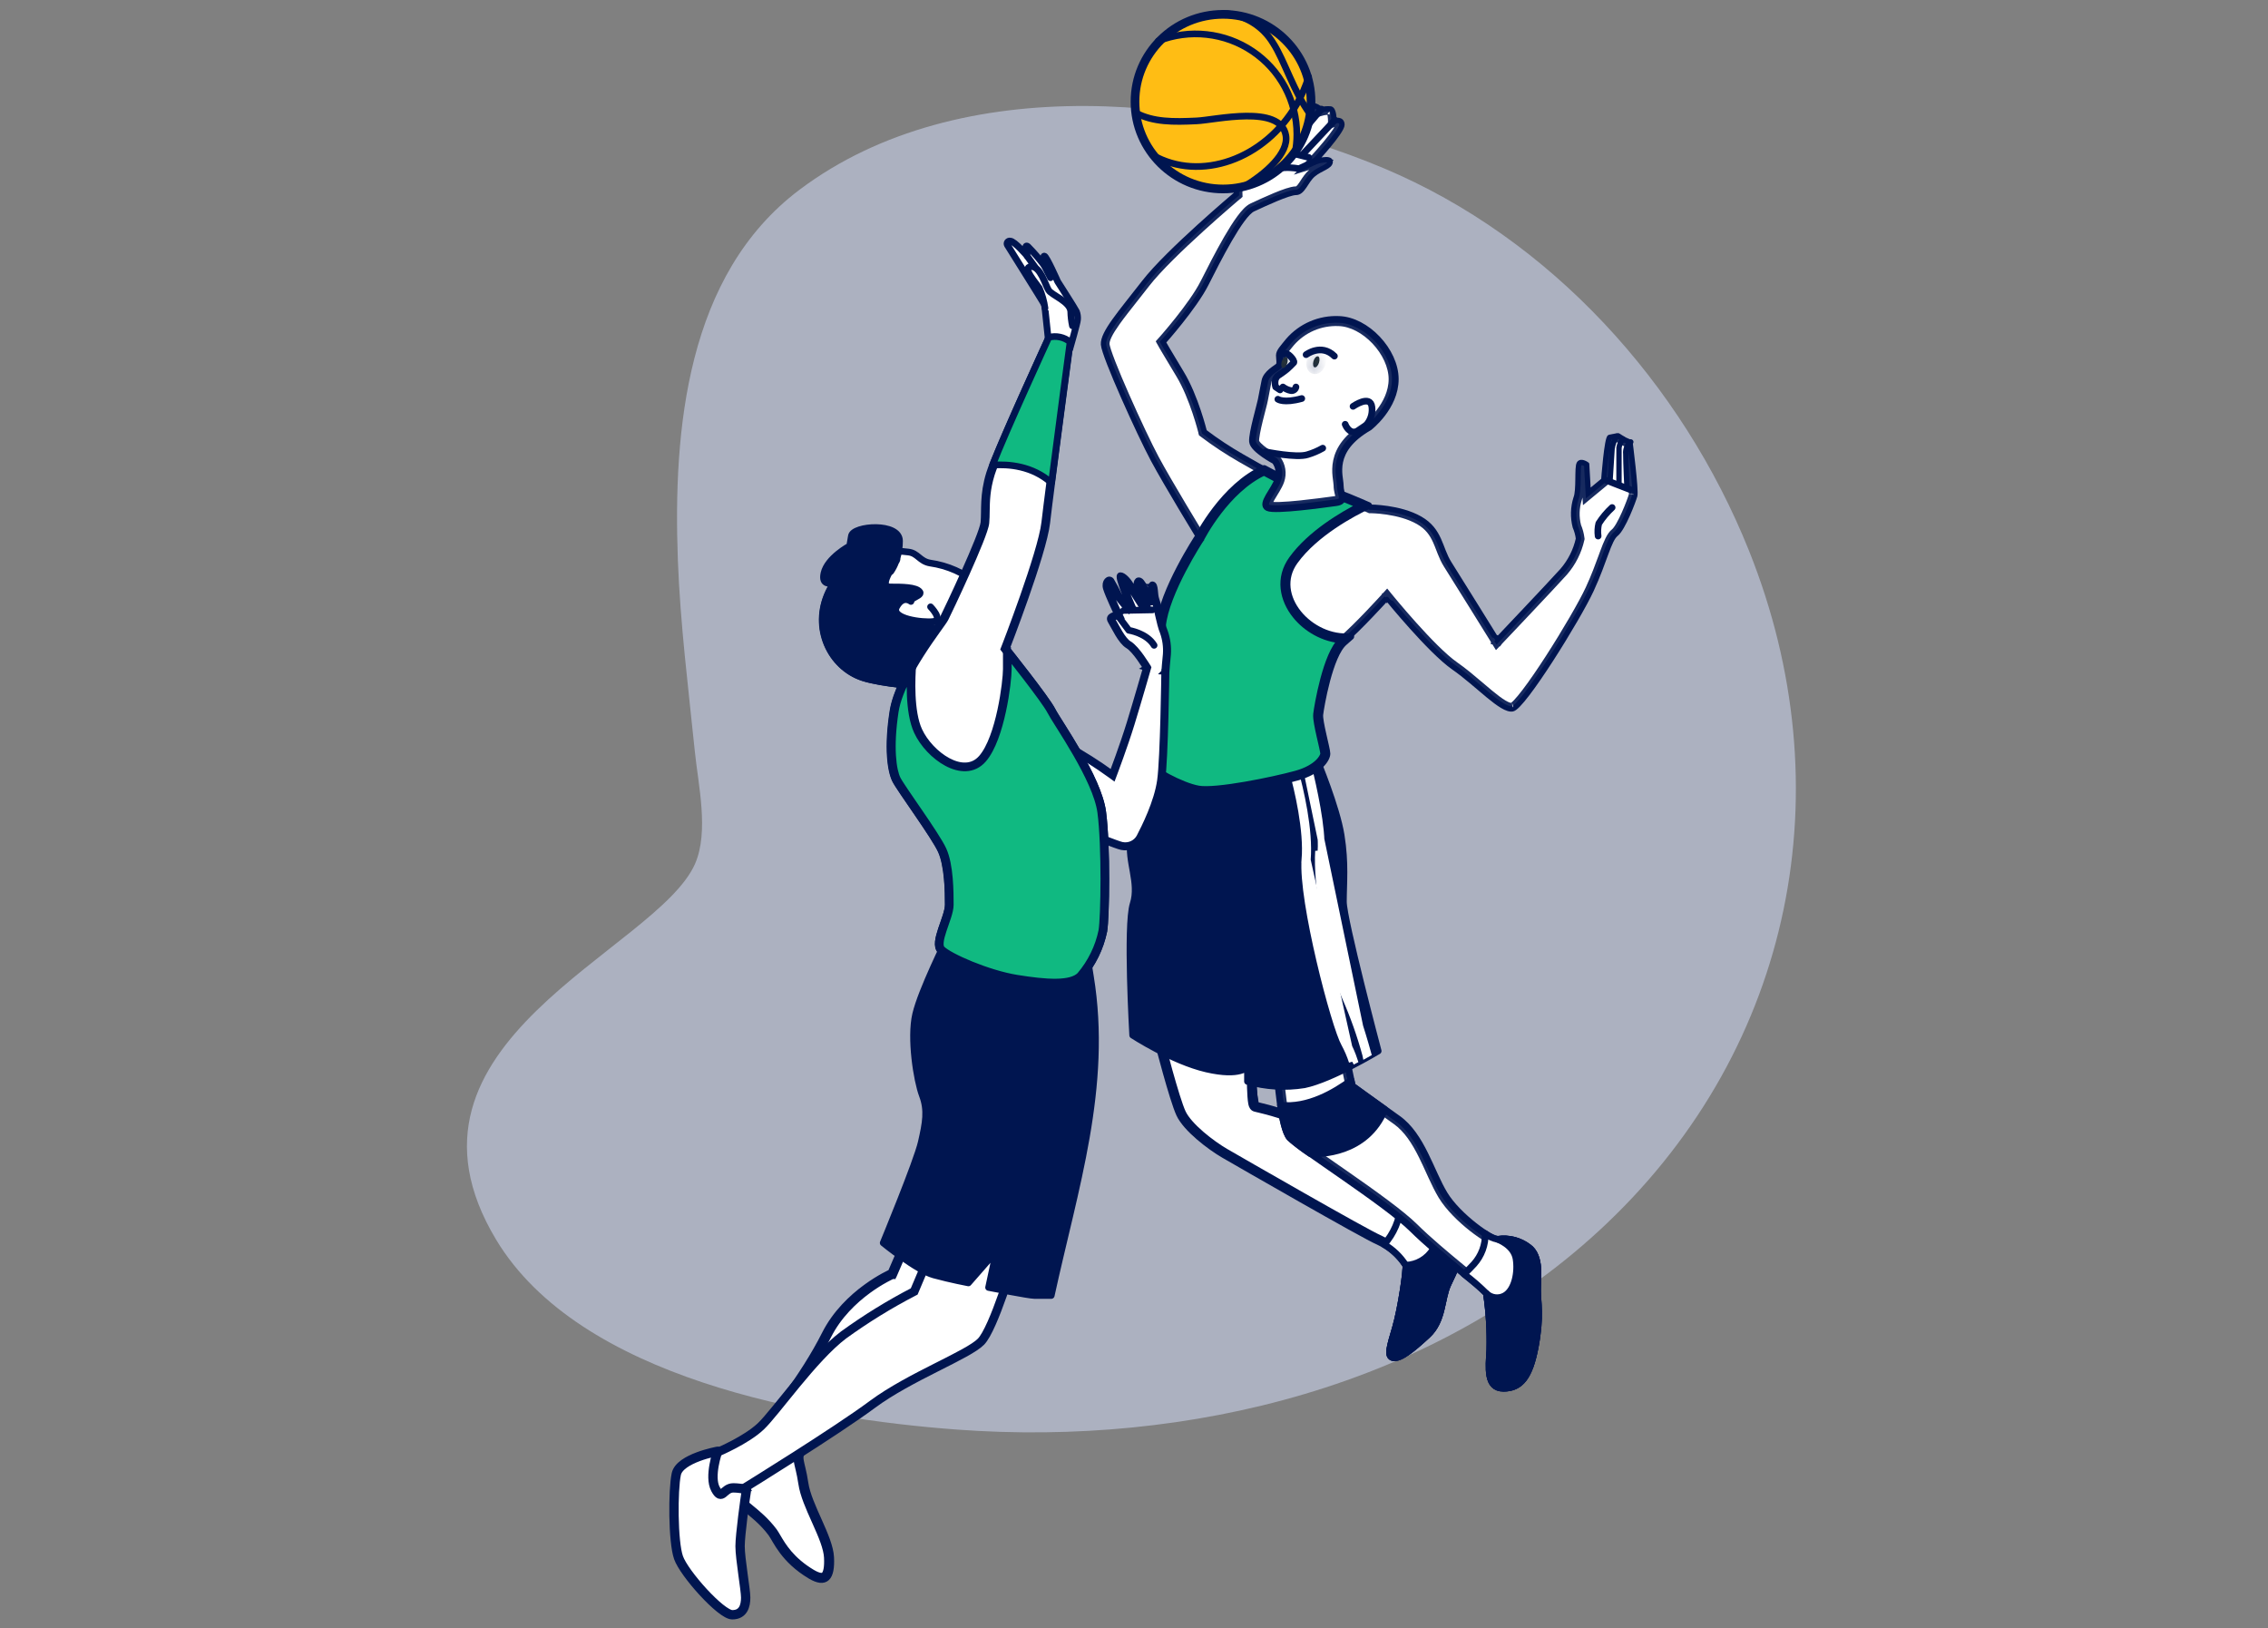 <svg width="170" height="122" viewBox="0 0 170 122" fill="none" xmlns="http://www.w3.org/2000/svg">
<rect x="0" y="0" width="170" height="122" fill="#808080" stroke="none"/>
<path opacity="0.5" d="M131.103 41.279C126.076 28.727 116.228 17.867 103.732 12.612C90.558 7.066 71.955 5.172 59.928 14.218C51.454 20.587 50.449 32.226 50.809 41.954C50.988 46.756 51.593 51.522 52.081 56.303C52.332 58.795 53.155 62.306 52.099 64.725C49.23 71.268 28.293 78.097 37.184 92.888C43.434 103.284 60.772 106.313 71.719 107.123C89.1 108.408 107.618 103.885 120.444 91.672C134.432 78.364 138.221 59.059 131.103 41.279Z" fill="#D9E3FF"/>
<path d="M93.71 79.038C93.709 79.132 93.707 79.246 93.706 79.374C93.702 79.748 93.7 80.249 93.706 80.752C93.712 81.255 93.725 81.765 93.754 82.157C93.767 82.352 93.786 82.525 93.81 82.656C93.822 82.72 93.837 82.784 93.859 82.84C93.87 82.867 93.885 82.902 93.909 82.935C93.931 82.966 93.976 83.018 94.053 83.045C94.083 83.055 94.13 83.067 94.174 83.077C94.201 83.084 94.234 83.091 94.27 83.1C94.3 83.107 94.332 83.115 94.367 83.123C94.523 83.159 94.735 83.211 94.99 83.279C95.5 83.416 96.183 83.622 96.94 83.918C98.457 84.513 100.246 85.466 101.522 86.943C102.84 88.469 103.972 89.677 104.873 90.57C105.77 91.458 106.448 92.044 106.854 92.312C107.068 92.453 107.333 92.572 107.593 92.68C107.674 92.714 107.754 92.747 107.833 92.779C108.018 92.854 108.197 92.927 108.368 93.007C108.612 93.121 108.81 93.234 108.944 93.359C109.074 93.478 109.129 93.591 109.129 93.711C109.129 94.381 108.901 94.862 108.501 95.709C108.438 95.842 108.371 95.984 108.299 96.138C108.16 96.437 108.07 96.764 107.994 97.091C107.963 97.229 107.934 97.362 107.905 97.495C107.864 97.691 107.822 97.884 107.771 98.086C107.605 98.745 107.364 99.365 106.822 99.865C106.228 100.413 105.729 100.845 105.319 101.129C105.114 101.271 104.939 101.37 104.793 101.429C104.645 101.489 104.544 101.5 104.479 101.489C104.446 101.484 104.436 101.476 104.435 101.475C104.434 101.474 104.433 101.474 104.432 101.472C104.431 101.47 104.428 101.465 104.424 101.457C104.408 101.414 104.397 101.319 104.423 101.138C104.467 100.832 104.592 100.405 104.76 99.83C104.789 99.733 104.819 99.631 104.849 99.525C105.062 98.792 105.275 97.68 105.424 96.726C105.499 96.248 105.558 95.805 105.593 95.464C105.61 95.294 105.622 95.146 105.626 95.031C105.628 94.973 105.629 94.921 105.627 94.875C105.625 94.838 105.621 94.779 105.603 94.726L105.593 94.698L105.577 94.672C105.053 93.861 104.307 93.214 103.426 92.808L103.426 92.808L103.417 92.804C103.178 92.705 102.406 92.291 101.344 91.704C100.291 91.121 98.971 90.377 97.651 89.627C95.01 88.128 92.369 86.608 91.859 86.312C91.361 86.023 90.671 85.545 90.043 85.006C89.409 84.46 88.87 83.877 88.638 83.379C88.392 82.854 87.994 81.525 87.651 80.303C87.481 79.697 87.327 79.126 87.216 78.705C87.194 78.624 87.174 78.549 87.156 78.48C88.654 78.991 90.278 79.132 91.559 79.142C92.267 79.147 92.876 79.113 93.308 79.077C93.467 79.063 93.602 79.05 93.71 79.038Z" fill="white" stroke="#001550" stroke-width="0.5"/>
<path d="M86.793 78.079C86.793 78.079 87.9 82.388 88.411 83.485C88.922 84.582 90.71 85.934 91.733 86.528C92.756 87.122 102.298 92.61 103.321 93.035C104.159 93.421 104.868 94.037 105.367 94.808C105.454 95.06 105.026 98.02 104.609 99.455C104.193 100.89 103.927 101.653 104.439 101.736C104.95 101.818 105.802 101.146 106.992 100.049C108.181 98.952 108.015 97.344 108.526 96.243C109.038 95.142 109.379 94.556 109.379 93.711C109.379 92.866 107.761 92.61 106.992 92.103C106.223 91.596 104.34 89.823 101.711 86.78C99.082 83.737 94.385 82.895 94.135 82.809C93.885 82.722 93.965 78.755 93.965 78.755C93.965 78.755 89.945 79.345 86.793 78.079Z" stroke="#001550" stroke-width="0.5" stroke-linecap="round" stroke-linejoin="round"/>
<path d="M106.985 92.103C106.272 91.571 105.605 90.98 104.992 90.337C104.908 91.417 104.472 92.441 103.75 93.253C104.405 93.637 104.959 94.17 105.367 94.808C105.454 95.06 105.026 98.02 104.609 99.455C104.193 100.89 103.928 101.653 104.439 101.736C104.95 101.818 105.803 101.146 106.992 100.049C108.182 98.952 108.015 97.344 108.526 96.243C109.038 95.142 109.379 94.556 109.379 93.711C109.379 92.866 107.754 92.61 106.985 92.103Z" fill="white" stroke="#001550" stroke-width="0.5" stroke-linecap="round" stroke-linejoin="round"/>
<path d="M109.371 93.711C109.371 93.057 108.405 92.757 107.613 92.422C107.694 92.834 107.623 93.261 107.412 93.625C107.196 93.974 106.897 94.265 106.54 94.471C106.183 94.678 105.78 94.793 105.367 94.808C105.454 95.06 105.026 98.02 104.609 99.455C104.193 100.89 103.927 101.653 104.439 101.736C104.95 101.818 105.803 101.146 106.992 100.049C108.181 98.952 108.015 97.344 108.526 96.243C109.038 95.142 109.371 94.556 109.371 93.711Z" fill="#001550" stroke="#001550" stroke-width="0.5" stroke-linecap="round" stroke-linejoin="round"/>
<path d="M100.509 79.373C100.569 79.344 100.624 79.317 100.674 79.293L101.118 81.425L101.138 81.519L101.216 81.576L101.363 81.374L101.216 81.576L101.216 81.576L101.216 81.576L101.217 81.576L101.22 81.579L101.234 81.589L101.289 81.629L101.497 81.781C101.677 81.911 101.936 82.099 102.251 82.326C102.88 82.781 103.733 83.394 104.628 84.027C105.469 84.623 106.064 85.568 106.582 86.606C106.775 86.993 106.954 87.385 107.131 87.774C107.191 87.906 107.252 88.038 107.312 88.169C107.548 88.681 107.788 89.178 108.051 89.614C108.585 90.496 109.506 91.384 110.336 92.037C110.753 92.365 111.154 92.638 111.482 92.827C111.646 92.921 111.797 92.996 111.925 93.047C111.99 93.072 112.053 93.092 112.114 93.105C112.169 93.116 112.239 93.125 112.31 93.112C112.679 93.058 113.056 93.078 113.417 93.17C113.78 93.263 114.12 93.428 114.417 93.654L114.417 93.654L114.422 93.659C114.801 93.931 114.962 94.408 115.013 94.989C115.038 95.275 115.035 95.573 115.026 95.861C115.023 95.955 115.019 96.049 115.015 96.141C115.008 96.328 115 96.509 115 96.668C115 96.911 115.016 97.153 115.034 97.416C115.085 98.198 115.148 99.156 114.834 100.845C114.624 101.977 114.355 102.711 114.008 103.159C113.678 103.587 113.264 103.77 112.693 103.77C112.428 103.77 112.268 103.693 112.161 103.585C112.047 103.47 111.966 103.292 111.917 103.043C111.829 102.586 111.867 101.995 111.906 101.378C111.911 101.306 111.916 101.234 111.92 101.161L111.92 101.161L111.92 101.153C111.959 99.725 111.873 98.296 111.664 96.883L111.661 96.86L111.653 96.838C111.637 96.793 111.613 96.758 111.599 96.74C111.583 96.718 111.564 96.696 111.546 96.676C111.508 96.635 111.46 96.588 111.404 96.536C111.292 96.433 111.137 96.299 110.951 96.143C110.693 95.925 110.369 95.66 110.007 95.362C109.847 95.231 109.68 95.094 109.508 94.952C108.378 94.022 107.024 92.888 106.055 91.926C105.056 90.936 102.905 89.4 100.942 88.032C100.593 87.788 100.249 87.55 99.918 87.32C99.313 86.901 98.75 86.51 98.272 86.171C97.901 85.909 97.585 85.679 97.34 85.492C97.089 85.3 96.93 85.166 96.863 85.091C96.807 85.029 96.741 84.916 96.673 84.744C96.606 84.577 96.543 84.371 96.485 84.138C96.368 83.672 96.273 83.115 96.199 82.575C96.125 82.036 96.072 81.52 96.037 81.138C96.024 80.987 96.013 80.858 96.005 80.757C97.198 80.637 98.398 80.253 99.314 79.894C99.805 79.701 100.218 79.513 100.509 79.373Z" fill="white" stroke="#001550" stroke-width="0.5"/>
<path opacity="0.1" d="M100.509 79.373C100.569 79.344 100.624 79.317 100.674 79.293L101.118 81.425L101.138 81.519L101.216 81.576L101.363 81.374L101.216 81.576L101.216 81.576L101.216 81.576L101.217 81.576L101.22 81.579L101.234 81.589L101.289 81.629L101.497 81.781C101.677 81.911 101.936 82.099 102.251 82.326C102.88 82.781 103.733 83.394 104.628 84.027C105.469 84.623 106.064 85.568 106.582 86.606C106.775 86.993 106.954 87.385 107.131 87.774C107.191 87.906 107.252 88.038 107.312 88.169C107.548 88.681 107.788 89.178 108.051 89.614C108.585 90.496 109.506 91.384 110.336 92.037C110.753 92.365 111.154 92.638 111.482 92.827C111.646 92.921 111.797 92.996 111.925 93.047C111.99 93.072 112.053 93.092 112.114 93.105C112.169 93.116 112.239 93.125 112.31 93.112C112.679 93.058 113.056 93.078 113.417 93.17C113.78 93.263 114.12 93.428 114.417 93.654L114.417 93.654L114.422 93.659C114.801 93.931 114.962 94.408 115.013 94.989C115.038 95.275 115.035 95.573 115.026 95.861C115.023 95.955 115.019 96.049 115.015 96.141C115.008 96.328 115 96.509 115 96.668C115 96.911 115.016 97.153 115.034 97.416C115.085 98.198 115.148 99.156 114.834 100.845C114.624 101.977 114.355 102.711 114.008 103.159C113.678 103.587 113.264 103.77 112.693 103.77C112.428 103.77 112.268 103.693 112.161 103.585C112.047 103.47 111.966 103.292 111.917 103.043C111.829 102.586 111.867 101.995 111.906 101.378C111.911 101.306 111.916 101.234 111.92 101.161L111.92 101.161L111.92 101.153C111.959 99.725 111.873 98.296 111.664 96.883L111.661 96.86L111.653 96.838C111.637 96.793 111.613 96.758 111.599 96.74C111.583 96.718 111.564 96.696 111.546 96.676C111.508 96.635 111.46 96.588 111.404 96.536C111.292 96.433 111.137 96.299 110.951 96.143C110.693 95.925 110.369 95.66 110.007 95.362C109.847 95.231 109.68 95.094 109.508 94.952C108.378 94.022 107.024 92.888 106.055 91.926C105.056 90.936 102.905 89.4 100.942 88.032C100.593 87.788 100.249 87.55 99.918 87.32C99.313 86.901 98.75 86.51 98.272 86.171C97.901 85.909 97.585 85.679 97.34 85.492C97.089 85.3 96.93 85.166 96.863 85.091C96.807 85.029 96.741 84.916 96.673 84.744C96.606 84.577 96.543 84.371 96.485 84.138C96.368 83.672 96.273 83.115 96.199 82.575C96.125 82.036 96.072 81.52 96.037 81.138C96.024 80.987 96.013 80.858 96.005 80.757C97.198 80.637 98.398 80.253 99.314 79.894C99.805 79.701 100.218 79.513 100.509 79.373Z" fill="white" stroke="#001550" stroke-width="0.5"/>
<path d="M95.737 80.528C95.737 80.528 95.995 84.499 96.677 85.258C97.359 86.017 103.92 90.161 105.878 92.103C107.837 94.046 111.33 96.668 111.417 96.919C111.623 98.319 111.708 99.733 111.671 101.146C111.587 102.498 111.417 104.02 112.693 104.02C113.97 104.02 114.656 103.175 115.08 100.89C115.504 98.606 115.25 97.596 115.25 96.668C115.25 95.74 115.508 94.132 114.569 93.456C114.245 93.209 113.875 93.029 113.48 92.928C113.084 92.827 112.673 92.805 112.269 92.866C111.841 92.948 109.288 91.175 108.265 89.485C107.242 87.794 106.56 85.089 104.772 83.823C102.984 82.557 101.363 81.374 101.363 81.374L100.852 78.92C100.852 78.92 98.211 80.359 95.737 80.528Z" stroke="#001550" stroke-width="0.5" stroke-linecap="round" stroke-linejoin="round"/>
<path d="M103.799 83.132C102.435 82.159 101.363 81.374 101.363 81.374L101.276 80.953C100.083 81.839 98.018 83.064 95.972 82.812C96.124 83.838 96.351 84.901 96.669 85.258C97.157 85.693 97.676 86.091 98.223 86.449C98.878 86.483 102.416 86.513 103.799 83.132Z" fill="#001550" stroke="#001550" stroke-width="0.5" stroke-linecap="round" stroke-linejoin="round"/>
<path d="M114.569 93.456C114.245 93.209 113.875 93.029 113.48 92.928C113.084 92.827 112.673 92.805 112.269 92.866C111.923 92.804 111.599 92.657 111.326 92.438C111.349 93.279 111.047 94.098 110.481 94.725C110.208 95.022 109.962 95.266 109.742 95.477C110.334 95.922 110.894 96.408 111.417 96.931C111.624 98.33 111.708 99.744 111.671 101.157C111.587 102.51 111.417 104.031 112.693 104.031C113.97 104.031 114.656 103.186 115.08 100.902C115.504 98.618 115.25 97.607 115.25 96.679C115.25 95.751 115.508 94.136 114.569 93.456Z" fill="white" stroke="#001550" stroke-width="0.5" stroke-linecap="round" stroke-linejoin="round"/>
<path d="M115.08 100.898C115.508 98.618 115.25 97.603 115.25 96.675C115.25 95.747 115.508 94.139 114.568 93.463C114.245 93.216 113.875 93.037 113.479 92.936C113.084 92.834 112.673 92.813 112.269 92.873C112.269 92.873 113.462 93.294 113.633 94.308C113.803 95.323 113.546 96.675 112.78 97.096C112.565 97.216 112.316 97.264 112.071 97.234C111.825 97.203 111.596 97.096 111.417 96.927C111.623 98.326 111.708 99.74 111.671 101.153C111.587 102.506 111.417 104.027 112.693 104.027C113.97 104.027 114.644 103.175 115.08 100.898Z" fill="#001550" stroke="#001550" stroke-width="0.5" stroke-linecap="round" stroke-linejoin="round"/>
<path d="M102.949 78.393L103.013 78.636C102.915 78.694 102.774 78.776 102.601 78.874C102.244 79.078 101.747 79.353 101.186 79.641C100.059 80.221 98.704 80.837 97.719 81.041C96.398 81.252 95.048 81.185 93.756 80.845V79.935V79.116L93.304 79.788C93.303 79.789 93.302 79.79 93.3 79.792C93.292 79.801 93.273 79.818 93.243 79.84C93.181 79.883 93.065 79.947 92.868 79.998C92.473 80.101 91.749 80.15 90.494 79.86C89.247 79.573 87.885 78.951 86.826 78.395C86.299 78.118 85.85 77.859 85.534 77.67C85.376 77.575 85.251 77.498 85.166 77.445C85.157 77.439 85.15 77.434 85.142 77.43C85.139 77.372 85.135 77.295 85.13 77.202C85.118 76.974 85.101 76.647 85.083 76.249C85.046 75.454 85.002 74.377 84.975 73.251C84.947 72.124 84.936 70.949 84.963 69.958C84.976 69.462 84.999 69.015 85.034 68.644C85.07 68.268 85.117 67.986 85.172 67.812C85.448 66.944 85.325 66.088 85.184 65.288C85.172 65.218 85.16 65.15 85.148 65.081C85.016 64.342 84.893 63.653 85.01 62.962C85.142 62.179 85.607 60.764 86.048 59.524C86.267 58.908 86.478 58.343 86.634 57.931C86.701 57.753 86.758 57.603 86.802 57.491C89.361 58.395 92.319 58.342 94.644 58.064C95.845 57.92 96.885 57.715 97.625 57.546C97.995 57.462 98.29 57.386 98.493 57.331C98.529 57.322 98.561 57.313 98.591 57.305C98.629 57.398 98.679 57.522 98.737 57.669C98.877 58.026 99.067 58.522 99.269 59.085C99.673 60.214 100.113 61.59 100.279 62.622C100.535 64.204 100.499 65.438 100.466 66.544C100.456 66.896 100.446 67.234 100.446 67.567C100.446 67.761 100.491 68.084 100.562 68.48C100.634 68.883 100.737 69.382 100.859 69.939C101.104 71.055 101.431 72.414 101.757 73.728C102.083 75.043 102.409 76.316 102.653 77.26C102.776 77.732 102.877 78.121 102.949 78.393Z" fill="#001550" stroke="#001550" stroke-width="0.5"/>
<path d="M94.12 82.809L92.025 69.596" stroke="#001550" stroke-width="0.5"/>
<path d="M86.657 57.172C86.657 57.172 85.036 61.304 84.763 62.92C84.49 64.535 85.445 66.128 84.934 67.736C84.422 69.344 84.9 77.572 84.9 77.572C84.9 77.572 87.881 79.514 90.438 80.104C92.995 80.694 93.506 79.935 93.506 79.935V81.035C94.89 81.429 96.344 81.515 97.764 81.287C99.81 80.866 103.303 78.755 103.303 78.755C103.303 78.755 100.696 68.92 100.696 67.567C100.696 66.215 100.867 64.693 100.526 62.582C100.185 60.47 98.738 57.003 98.738 57.003C98.738 57.003 91.768 59.114 86.657 57.172Z" stroke="#001550" stroke-width="0.5" stroke-linecap="round" stroke-linejoin="round"/>
<path d="M97.992 64.436L97.992 64.435C98.182 62.187 97.46 59.148 97.049 57.664C96.991 57.676 96.931 57.688 96.87 57.7C97.273 59.152 97.998 62.2 97.812 64.421L97.992 64.436ZM97.992 64.436C97.927 65.22 98.042 66.396 98.252 67.718C98.464 69.047 98.776 70.545 99.116 71.981C99.455 73.417 99.823 74.795 100.146 75.886C100.308 76.431 100.459 76.907 100.591 77.282C100.72 77.65 100.836 77.939 100.929 78.103C101.166 78.538 101.363 78.994 101.517 79.465L101.355 79.55M97.992 64.436L101.355 79.55M101.355 79.55C101.204 79.084 101.01 78.632 100.776 78.2L100.776 78.2L100.772 78.194C100.691 78.053 100.576 77.78 100.436 77.389C100.298 77.004 100.141 76.517 99.974 75.958C99.639 74.839 99.266 73.434 98.924 71.973C98.582 70.512 98.272 68.998 98.063 67.658C97.854 66.311 97.751 65.162 97.812 64.421L101.355 79.55Z" fill="white" stroke="white" stroke-width="0.5"/>
<path d="M102.366 79.031C101.966 77.57 101.459 76.139 100.849 74.751L100.849 74.749C100.156 73.205 99.61 71.038 99.257 68.957C98.904 66.875 98.751 64.911 98.832 63.776C98.832 63.776 98.832 63.776 98.832 63.776L102.366 79.031ZM102.366 79.031L102.529 78.94C102.005 77.034 101.372 75.158 100.633 73.323C99.265 70.272 98.85 66.076 99.015 63.77L99.015 63.77C99.077 62.914 98.937 61.732 98.729 60.544C98.528 59.396 98.267 58.262 98.079 57.447L97.898 57.496L102.366 79.031Z" fill="white" stroke="white" stroke-width="0.5"/>
<path d="M103.973 44.879L102.25 43.989" stroke="#001550" stroke-width="0.5" stroke-linecap="round" stroke-linejoin="round"/>
<path d="M102.844 43.82L101.48 44.327" stroke="#001550" stroke-width="0.5" stroke-linecap="round" stroke-linejoin="round"/>
<path d="M103.958 44.868L103.773 44.7L103.773 44.7L103.772 44.7L103.771 44.702L103.767 44.707L103.749 44.726L103.682 44.8C103.623 44.864 103.538 44.957 103.432 45.071C103.22 45.3 102.926 45.615 102.597 45.959C101.936 46.651 101.143 47.45 100.592 47.911C100.264 48.186 99.994 48.655 99.77 49.173C99.543 49.699 99.351 50.309 99.194 50.9C98.879 52.081 98.699 53.211 98.667 53.488C98.648 53.661 98.681 53.924 98.727 54.192C98.776 54.471 98.846 54.794 98.916 55.107C98.945 55.234 98.974 55.358 99.001 55.478C99.042 55.657 99.081 55.825 99.114 55.974C99.141 56.098 99.163 56.206 99.178 56.292C99.195 56.383 99.2 56.435 99.2 56.454C99.2 56.536 99.12 56.798 98.798 57.111C98.485 57.415 97.961 57.75 97.129 57.979C96.273 58.215 94.77 58.554 93.311 58.805C92.581 58.93 91.867 59.032 91.251 59.089C90.63 59.146 90.132 59.154 89.825 59.101C89.18 58.989 88.289 58.621 87.513 58.207C87.127 58.001 86.778 57.788 86.509 57.597C86.374 57.501 86.263 57.412 86.178 57.335C86.09 57.254 86.044 57.197 86.026 57.165C85.929 56.992 85.933 56.714 86.03 56.277C86.075 56.08 86.133 55.868 86.197 55.637L86.209 55.592C86.277 55.347 86.349 55.083 86.409 54.81C86.531 54.257 86.65 52.909 86.767 51.403C86.803 50.943 86.838 50.465 86.874 49.988C86.957 48.89 87.039 47.79 87.122 46.89C87.237 45.649 87.942 44.026 88.639 42.689C88.985 42.026 89.323 41.442 89.576 41.025C89.701 40.816 89.806 40.649 89.879 40.534C89.915 40.477 89.943 40.433 89.962 40.403L89.984 40.369L89.99 40.361L89.991 40.359L89.991 40.358L89.991 40.358L90.079 40.226L89.996 40.09L89.782 40.221L89.996 40.09L89.996 40.09L89.995 40.09L89.994 40.088L89.989 40.079L89.969 40.047L89.892 39.92C89.825 39.811 89.729 39.652 89.609 39.455C89.371 39.062 89.043 38.518 88.684 37.916C87.964 36.709 87.121 35.273 86.62 34.34C86.121 33.409 85.205 31.477 84.406 29.663C84.006 28.758 83.637 27.885 83.365 27.185C83.229 26.835 83.118 26.53 83.039 26.288C82.958 26.037 82.919 25.876 82.914 25.8C82.903 25.644 82.955 25.43 83.095 25.142C83.233 24.857 83.444 24.526 83.719 24.14C84.079 23.636 84.535 23.059 85.057 22.398C85.336 22.046 85.633 21.669 85.946 21.267C86.821 20.139 88.524 18.505 90.024 17.143C90.77 16.464 91.462 15.857 91.967 15.42C92.219 15.201 92.425 15.025 92.567 14.903C92.638 14.842 92.694 14.795 92.731 14.764L92.774 14.727L92.785 14.718L92.788 14.716L92.788 14.715L92.788 14.715L92.627 14.524L92.788 14.715L92.882 14.637L92.877 14.515C92.856 13.909 92.989 13.307 93.264 12.765C93.365 12.593 93.595 12.334 93.915 12.02C94.231 11.71 94.614 11.367 94.996 11.033C95.173 10.877 95.352 10.722 95.523 10.574C95.715 10.408 95.897 10.25 96.054 10.112C96.204 9.979 96.337 9.859 96.443 9.758C96.535 9.67 96.619 9.586 96.672 9.516C96.922 9.275 97.242 9.118 97.587 9.069L97.689 9.054L97.751 8.972L97.751 8.972L97.751 8.972L97.751 8.972L97.752 8.971L97.755 8.967L97.767 8.952L97.811 8.894C97.848 8.845 97.902 8.776 97.964 8.696C98.09 8.535 98.25 8.332 98.395 8.159C98.418 8.131 98.435 8.127 98.458 8.127C98.493 8.127 98.546 8.141 98.614 8.176C98.679 8.21 98.741 8.254 98.788 8.292C98.811 8.311 98.829 8.327 98.842 8.338L98.855 8.35L98.857 8.352L98.857 8.353L98.857 8.353L98.857 8.353L98.858 8.353L98.858 8.353L98.96 8.455L99.1 8.416C99.288 8.363 99.482 8.344 99.676 8.36C99.68 8.366 99.685 8.375 99.691 8.387C99.718 8.442 99.741 8.524 99.758 8.621C99.774 8.716 99.782 8.81 99.787 8.883C99.789 8.919 99.79 8.948 99.79 8.969L99.791 8.991L99.791 8.997L99.791 8.998V8.998V8.998V8.998V8.998V9.333L100.111 9.238L100.111 9.238L100.111 9.238L100.111 9.238L100.112 9.237L100.112 9.237L100.112 9.237L100.123 9.235C100.134 9.232 100.15 9.229 100.171 9.226C100.213 9.219 100.26 9.217 100.302 9.223C100.343 9.229 100.358 9.241 100.363 9.246L100.363 9.246C100.364 9.247 100.386 9.269 100.386 9.351C100.386 9.35 100.386 9.35 100.386 9.35C100.386 9.35 100.385 9.362 100.375 9.391C100.366 9.42 100.349 9.459 100.325 9.507C100.277 9.604 100.205 9.722 100.114 9.857C99.931 10.125 99.685 10.44 99.435 10.743C99.186 11.045 98.936 11.331 98.749 11.541C98.655 11.647 98.577 11.733 98.522 11.793L98.459 11.862L98.442 11.88L98.438 11.884L98.437 11.886L98.437 11.886L98.437 11.886L98.62 12.056L98.437 11.886L97.801 12.572L98.694 12.294L98.694 12.294L98.695 12.294L98.695 12.294L98.697 12.294L98.705 12.291L98.738 12.282C98.766 12.274 98.808 12.262 98.859 12.25C98.96 12.224 99.092 12.195 99.221 12.179C99.332 12.165 99.422 12.162 99.485 12.169C99.478 12.178 99.469 12.189 99.457 12.2C99.404 12.251 99.319 12.306 99.192 12.375C99.147 12.399 99.098 12.424 99.046 12.452C98.821 12.568 98.535 12.716 98.291 12.925C98.041 13.139 97.85 13.433 97.695 13.672C97.66 13.727 97.626 13.78 97.593 13.827C97.501 13.964 97.421 14.065 97.343 14.132C97.27 14.195 97.209 14.218 97.147 14.218C96.965 14.218 96.718 14.282 96.463 14.365C96.197 14.451 95.891 14.57 95.578 14.7C94.976 14.95 94.335 15.247 93.892 15.453L93.84 15.477C93.689 15.547 93.54 15.67 93.398 15.815C93.253 15.963 93.102 16.147 92.948 16.355C92.639 16.772 92.308 17.302 91.979 17.868C91.334 18.982 90.689 20.258 90.245 21.137L90.222 21.181C89.79 22.037 89.003 23.108 88.314 23.974C87.971 24.405 87.656 24.781 87.426 25.05C87.311 25.184 87.218 25.291 87.154 25.365C87.122 25.402 87.097 25.43 87.08 25.449L87.061 25.471L87.056 25.476L87.055 25.477L87.054 25.478L87.054 25.478L86.936 25.61L87.022 25.765L87.241 25.644L87.022 25.765L87.022 25.765L87.022 25.765L87.022 25.765L87.023 25.767L87.026 25.772L87.037 25.793C87.048 25.812 87.064 25.84 87.086 25.88C87.131 25.958 87.202 26.081 87.306 26.259C87.514 26.615 87.856 27.19 88.391 28.07C88.91 28.925 89.332 30.001 89.624 30.873C89.77 31.307 89.882 31.686 89.959 31.957C89.997 32.093 90.026 32.201 90.045 32.275C90.055 32.312 90.062 32.34 90.067 32.359L90.072 32.38L90.073 32.386L90.074 32.387L90.074 32.387L90.074 32.387L90.095 32.474L90.166 32.527C91.066 33.206 92.008 33.828 92.987 34.389C93.852 34.892 94.613 35.306 95.157 35.594C95.429 35.738 95.648 35.851 95.798 35.928C95.873 35.966 95.932 35.995 95.971 36.015L96.016 36.038L96.028 36.044L96.031 36.045L96.032 36.046L96.032 36.046L96.032 36.046L96.143 35.822L96.032 36.046L96.061 36.06L96.093 36.067L96.093 36.067L96.093 36.067L96.094 36.067L96.099 36.068L96.116 36.071L96.184 36.086C96.243 36.098 96.328 36.116 96.435 36.139C96.647 36.184 96.942 36.248 97.271 36.324C97.933 36.475 98.724 36.668 99.268 36.841C99.811 37.014 100.648 37.348 101.355 37.643C101.708 37.789 102.026 37.925 102.255 38.023C102.37 38.073 102.463 38.113 102.527 38.141L102.601 38.173L102.62 38.182L102.624 38.184L102.626 38.184L102.626 38.184L102.626 38.184L102.727 37.956L102.626 38.184L102.674 38.206H102.727H102.727H102.727L102.727 38.206L102.731 38.206L102.748 38.206C102.764 38.206 102.787 38.206 102.817 38.207C102.878 38.209 102.967 38.212 103.078 38.219C103.302 38.232 103.617 38.259 103.979 38.313C104.708 38.422 105.606 38.636 106.338 39.055C107.05 39.463 107.392 39.975 107.645 40.532C107.736 40.732 107.813 40.931 107.893 41.138C107.928 41.229 107.964 41.321 108.001 41.415C108.122 41.717 108.258 42.029 108.448 42.327C108.801 42.884 109.69 44.309 110.491 45.597C110.891 46.241 111.269 46.849 111.547 47.297L111.88 47.832L111.971 47.98L111.995 48.019L112.002 48.028L112.003 48.031L112.003 48.032L112.004 48.032L112.216 47.9M103.958 44.868L104.152 44.711L104.152 44.711L104.152 44.711L104.154 44.713L104.161 44.721L104.188 44.754C104.211 44.783 104.246 44.826 104.292 44.881C104.382 44.99 104.514 45.148 104.677 45.342C105.004 45.73 105.458 46.259 105.967 46.826C106.992 47.969 108.219 49.241 109.082 49.84C109.733 50.292 110.396 50.856 111.005 51.374C111.239 51.573 111.465 51.765 111.678 51.941C112.07 52.264 112.42 52.532 112.719 52.709C112.869 52.797 112.997 52.858 113.105 52.892C113.214 52.926 113.288 52.929 113.335 52.919C113.334 52.919 113.334 52.919 113.335 52.918C113.341 52.916 113.37 52.903 113.426 52.86C113.488 52.812 113.566 52.74 113.658 52.645C113.842 52.453 114.067 52.181 114.323 51.846C114.834 51.178 115.451 50.276 116.076 49.308C117.328 47.369 118.596 45.19 119.092 44.117C119.517 43.198 119.813 42.389 120.058 41.722C120.1 41.606 120.141 41.494 120.181 41.387C120.314 41.028 120.436 40.712 120.561 40.458C120.684 40.208 120.822 39.989 121.001 39.848C121.094 39.775 121.223 39.605 121.371 39.349C121.514 39.102 121.661 38.803 121.796 38.499C122.068 37.889 122.286 37.286 122.34 37.094C122.34 37.096 122.344 37.079 122.346 37.034C122.349 36.993 122.35 36.939 122.349 36.873C122.347 36.741 122.339 36.57 122.325 36.372C122.297 35.977 122.25 35.486 122.198 35.006C122.146 34.526 122.091 34.059 122.048 33.712C122.027 33.538 122.009 33.394 121.996 33.294L121.994 33.276L121.663 33.127L121.648 33.12L121.634 33.111L121.238 32.866C121.199 32.872 121.149 32.879 121.094 32.888C120.995 32.904 120.885 32.924 120.79 32.944C120.789 32.947 120.788 32.95 120.787 32.954C120.762 33.031 120.736 33.148 120.708 33.298C120.654 33.595 120.603 33.99 120.559 34.39C120.515 34.788 120.479 35.184 120.453 35.481C120.44 35.63 120.43 35.754 120.423 35.84L120.416 35.94L120.414 35.967L120.413 35.973L120.413 35.975L120.413 35.975L120.413 35.975L120.164 35.957L120.413 35.975L120.405 36.082L120.323 36.15L119.255 37.032L118.874 37.347L118.846 36.854L118.736 34.923C118.704 34.906 118.668 34.889 118.633 34.876C118.587 34.859 118.556 34.855 118.539 34.855C118.536 34.864 118.529 34.888 118.521 34.933C118.511 34.996 118.503 35.079 118.497 35.181C118.487 35.356 118.484 35.566 118.481 35.795C118.481 35.833 118.48 35.87 118.48 35.909C118.476 36.177 118.47 36.462 118.45 36.719C118.43 36.964 118.396 37.21 118.323 37.394C118.116 38.047 118.095 38.744 118.264 39.407C118.391 39.704 118.475 40.017 118.514 40.338L118.519 40.38L118.51 40.422C118.306 41.332 117.88 42.178 117.269 42.886L117.266 42.89L117.266 42.89C116.788 43.423 115.569 44.72 114.473 45.88C113.925 46.462 113.406 47.009 113.024 47.412L112.567 47.893L112.441 48.026L112.409 48.06L112.4 48.069L112.398 48.071L112.397 48.072L112.397 48.072L112.216 47.9M103.958 44.868L103.773 44.7L103.968 44.485L104.152 44.711L103.958 44.868ZM112.216 47.9L112.397 48.072L112.174 48.307L112.004 48.032L112.216 47.9ZM99.666 8.347C99.666 8.347 99.667 8.347 99.668 8.348C99.667 8.347 99.666 8.347 99.666 8.347Z" fill="white" stroke="#001550" stroke-width="0.5"/>
<path opacity="0.1" d="M103.958 44.868L103.773 44.7L103.773 44.7L103.772 44.7L103.771 44.702L103.767 44.707L103.749 44.726L103.682 44.8C103.623 44.864 103.538 44.957 103.432 45.071C103.22 45.3 102.926 45.615 102.597 45.959C101.936 46.651 101.143 47.45 100.592 47.911C100.264 48.186 99.994 48.655 99.77 49.173C99.543 49.699 99.351 50.309 99.194 50.9C98.879 52.081 98.699 53.211 98.667 53.488C98.648 53.661 98.681 53.924 98.727 54.192C98.776 54.471 98.846 54.794 98.916 55.107C98.945 55.234 98.974 55.358 99.001 55.478C99.042 55.657 99.081 55.825 99.114 55.974C99.141 56.098 99.163 56.206 99.178 56.292C99.195 56.383 99.2 56.435 99.2 56.454C99.2 56.536 99.12 56.798 98.798 57.111C98.485 57.415 97.961 57.75 97.129 57.979C96.273 58.215 94.77 58.554 93.311 58.805C92.581 58.93 91.867 59.032 91.251 59.089C90.63 59.146 90.132 59.154 89.825 59.101C89.18 58.989 88.289 58.621 87.513 58.207C87.127 58.001 86.778 57.788 86.509 57.597C86.374 57.501 86.263 57.412 86.178 57.335C86.09 57.254 86.044 57.197 86.026 57.165C85.929 56.992 85.933 56.714 86.03 56.277C86.075 56.08 86.133 55.868 86.197 55.637L86.209 55.592C86.277 55.347 86.349 55.083 86.409 54.81C86.531 54.257 86.65 52.909 86.767 51.403C86.803 50.943 86.838 50.465 86.874 49.988C86.957 48.89 87.039 47.79 87.122 46.89C87.237 45.649 87.942 44.026 88.639 42.689C88.985 42.026 89.323 41.442 89.576 41.025C89.701 40.816 89.806 40.649 89.879 40.534C89.915 40.477 89.943 40.433 89.962 40.403L89.984 40.369L89.99 40.361L89.991 40.359L89.991 40.358L89.991 40.358L90.079 40.226L89.996 40.09L89.782 40.221L89.996 40.09L89.996 40.09L89.995 40.09L89.994 40.088L89.989 40.079L89.969 40.047L89.892 39.92C89.825 39.811 89.729 39.652 89.609 39.455C89.371 39.062 89.043 38.518 88.684 37.916C87.964 36.709 87.121 35.273 86.62 34.34C86.121 33.409 85.205 31.477 84.406 29.663C84.006 28.758 83.637 27.885 83.365 27.185C83.229 26.835 83.118 26.53 83.039 26.288C82.958 26.037 82.919 25.876 82.914 25.8C82.903 25.644 82.955 25.43 83.095 25.142C83.233 24.857 83.444 24.526 83.719 24.14C84.079 23.636 84.535 23.059 85.057 22.398C85.336 22.046 85.633 21.669 85.946 21.267C86.821 20.139 88.524 18.505 90.024 17.143C90.77 16.464 91.462 15.857 91.967 15.42C92.219 15.201 92.425 15.025 92.567 14.903C92.638 14.842 92.694 14.795 92.731 14.764L92.774 14.727L92.785 14.718L92.788 14.716L92.788 14.715L92.788 14.715L92.627 14.524L92.788 14.715L92.882 14.637L92.877 14.515C92.856 13.909 92.989 13.307 93.264 12.765C93.365 12.593 93.595 12.334 93.915 12.02C94.231 11.71 94.614 11.367 94.996 11.033C95.173 10.877 95.352 10.722 95.523 10.574C95.715 10.408 95.897 10.25 96.054 10.112C96.204 9.979 96.337 9.859 96.443 9.758C96.535 9.67 96.619 9.586 96.672 9.516C96.922 9.275 97.242 9.118 97.587 9.069L97.689 9.054L97.751 8.972L97.751 8.972L97.751 8.972L97.751 8.972L97.752 8.971L97.755 8.967L97.767 8.952L97.811 8.894C97.848 8.845 97.902 8.776 97.964 8.696C98.09 8.535 98.25 8.332 98.395 8.159C98.418 8.131 98.435 8.127 98.458 8.127C98.493 8.127 98.546 8.141 98.614 8.176C98.679 8.21 98.741 8.254 98.788 8.292C98.811 8.311 98.829 8.327 98.842 8.338L98.855 8.35L98.857 8.352L98.857 8.353L98.857 8.353L98.857 8.353L98.858 8.353L98.858 8.353L98.96 8.455L99.1 8.416C99.288 8.363 99.482 8.344 99.676 8.36C99.68 8.366 99.685 8.375 99.691 8.387C99.718 8.442 99.741 8.524 99.758 8.621C99.774 8.716 99.782 8.81 99.787 8.883C99.789 8.919 99.79 8.948 99.79 8.969L99.791 8.991L99.791 8.997L99.791 8.998V8.998V8.998V8.998V8.998V9.333L100.111 9.238L100.111 9.238L100.111 9.238L100.111 9.238L100.112 9.237L100.112 9.237L100.112 9.237L100.123 9.235C100.134 9.232 100.15 9.229 100.171 9.226C100.213 9.219 100.26 9.217 100.302 9.223C100.343 9.229 100.358 9.241 100.363 9.246L100.363 9.246C100.364 9.247 100.386 9.269 100.386 9.351C100.386 9.35 100.386 9.35 100.386 9.35C100.386 9.35 100.385 9.362 100.375 9.391C100.366 9.42 100.349 9.459 100.325 9.507C100.277 9.604 100.205 9.722 100.114 9.857C99.931 10.125 99.685 10.44 99.435 10.743C99.186 11.045 98.936 11.331 98.749 11.541C98.655 11.647 98.577 11.733 98.522 11.793L98.459 11.862L98.442 11.88L98.438 11.884L98.437 11.886L98.437 11.886L98.437 11.886L98.62 12.056L98.437 11.886L97.801 12.572L98.694 12.294L98.694 12.294L98.695 12.294L98.695 12.294L98.697 12.294L98.705 12.291L98.738 12.282C98.766 12.274 98.808 12.262 98.859 12.25C98.96 12.224 99.092 12.195 99.221 12.179C99.332 12.165 99.422 12.162 99.485 12.169C99.478 12.178 99.469 12.189 99.457 12.2C99.404 12.251 99.319 12.306 99.192 12.375C99.147 12.399 99.098 12.424 99.046 12.452C98.821 12.568 98.535 12.716 98.291 12.925C98.041 13.139 97.85 13.433 97.695 13.672C97.66 13.727 97.626 13.78 97.593 13.827C97.501 13.964 97.421 14.065 97.343 14.132C97.27 14.195 97.209 14.218 97.147 14.218C96.965 14.218 96.718 14.282 96.463 14.365C96.197 14.451 95.891 14.57 95.578 14.7C94.976 14.95 94.335 15.247 93.892 15.453L93.84 15.477C93.689 15.547 93.54 15.67 93.398 15.815C93.253 15.963 93.102 16.147 92.948 16.355C92.639 16.772 92.308 17.302 91.979 17.868C91.334 18.982 90.689 20.258 90.245 21.137L90.222 21.181C89.79 22.037 89.003 23.108 88.314 23.974C87.971 24.405 87.656 24.781 87.426 25.05C87.311 25.184 87.218 25.291 87.154 25.365C87.122 25.402 87.097 25.43 87.08 25.449L87.061 25.471L87.056 25.476L87.055 25.477L87.054 25.478L87.054 25.478L86.936 25.61L87.022 25.765L87.241 25.644L87.022 25.765L87.022 25.765L87.022 25.765L87.022 25.765L87.023 25.767L87.026 25.772L87.037 25.793C87.048 25.812 87.064 25.84 87.086 25.88C87.131 25.958 87.202 26.081 87.306 26.259C87.514 26.615 87.856 27.19 88.391 28.07C88.91 28.925 89.332 30.001 89.624 30.873C89.77 31.307 89.882 31.686 89.959 31.957C89.997 32.093 90.026 32.201 90.045 32.275C90.055 32.312 90.062 32.34 90.067 32.359L90.072 32.38L90.073 32.386L90.074 32.387L90.074 32.387L90.074 32.387L90.095 32.474L90.166 32.527C91.066 33.206 92.008 33.828 92.987 34.389C93.852 34.892 94.613 35.306 95.157 35.594C95.429 35.738 95.648 35.851 95.798 35.928C95.873 35.966 95.932 35.995 95.971 36.015L96.016 36.038L96.028 36.044L96.031 36.045L96.032 36.046L96.032 36.046L96.032 36.046L96.143 35.822L96.032 36.046L96.061 36.06L96.093 36.067L96.093 36.067L96.093 36.067L96.094 36.067L96.099 36.068L96.116 36.071L96.184 36.086C96.243 36.098 96.328 36.116 96.435 36.139C96.647 36.184 96.942 36.248 97.271 36.324C97.933 36.475 98.724 36.668 99.268 36.841C99.811 37.014 100.648 37.348 101.355 37.643C101.708 37.789 102.026 37.925 102.255 38.023C102.37 38.073 102.463 38.113 102.527 38.141L102.601 38.173L102.62 38.182L102.624 38.184L102.626 38.184L102.626 38.184L102.626 38.184L102.727 37.956L102.626 38.184L102.674 38.206H102.727H102.727H102.727L102.727 38.206L102.731 38.206L102.748 38.206C102.764 38.206 102.787 38.206 102.817 38.207C102.878 38.209 102.967 38.212 103.078 38.219C103.302 38.232 103.617 38.259 103.979 38.313C104.708 38.422 105.606 38.636 106.338 39.055C107.05 39.463 107.392 39.975 107.645 40.532C107.736 40.732 107.813 40.931 107.893 41.138C107.928 41.229 107.964 41.321 108.001 41.415C108.122 41.717 108.258 42.029 108.448 42.327C108.801 42.884 109.69 44.309 110.491 45.597C110.891 46.241 111.269 46.849 111.547 47.297L111.88 47.832L111.971 47.98L111.995 48.019L112.002 48.028L112.003 48.031L112.003 48.032L112.004 48.032L112.216 47.9M103.958 44.868L104.152 44.711L104.152 44.711L104.152 44.711L104.154 44.713L104.161 44.721L104.188 44.754C104.211 44.783 104.246 44.826 104.292 44.881C104.382 44.99 104.514 45.148 104.677 45.342C105.004 45.73 105.458 46.259 105.967 46.826C106.992 47.969 108.219 49.241 109.082 49.84C109.733 50.292 110.396 50.856 111.005 51.374C111.239 51.573 111.465 51.765 111.678 51.941C112.07 52.264 112.42 52.532 112.719 52.709C112.869 52.797 112.997 52.858 113.105 52.892C113.214 52.926 113.288 52.929 113.335 52.919C113.334 52.919 113.334 52.919 113.335 52.918C113.341 52.916 113.37 52.903 113.426 52.86C113.488 52.812 113.566 52.74 113.658 52.645C113.842 52.453 114.067 52.181 114.323 51.846C114.834 51.178 115.451 50.276 116.076 49.308C117.328 47.369 118.596 45.19 119.092 44.117C119.517 43.198 119.813 42.389 120.058 41.722C120.1 41.606 120.141 41.494 120.181 41.387C120.314 41.028 120.436 40.712 120.561 40.458C120.684 40.208 120.822 39.989 121.001 39.848C121.094 39.775 121.223 39.605 121.371 39.349C121.514 39.102 121.661 38.803 121.796 38.499C122.068 37.889 122.286 37.286 122.34 37.094C122.34 37.096 122.344 37.079 122.346 37.034C122.349 36.993 122.35 36.939 122.349 36.873C122.347 36.741 122.339 36.57 122.325 36.372C122.297 35.977 122.25 35.486 122.198 35.006C122.146 34.526 122.091 34.059 122.048 33.712C122.027 33.538 122.009 33.394 121.996 33.294L121.994 33.276L121.663 33.127L121.648 33.12L121.634 33.111L121.238 32.866C121.199 32.872 121.149 32.879 121.094 32.888C120.995 32.904 120.885 32.924 120.79 32.944C120.789 32.947 120.788 32.95 120.787 32.954C120.762 33.031 120.736 33.148 120.708 33.298C120.654 33.595 120.603 33.99 120.559 34.39C120.515 34.788 120.479 35.184 120.453 35.481C120.44 35.63 120.43 35.754 120.423 35.84L120.416 35.94L120.414 35.967L120.413 35.973L120.413 35.975L120.413 35.975L120.413 35.975L120.164 35.957L120.413 35.975L120.405 36.082L120.323 36.15L119.255 37.032L118.874 37.347L118.846 36.854L118.736 34.923C118.704 34.906 118.668 34.889 118.633 34.876C118.587 34.859 118.556 34.855 118.539 34.855C118.536 34.864 118.529 34.888 118.521 34.933C118.511 34.996 118.503 35.079 118.497 35.181C118.487 35.356 118.484 35.566 118.481 35.795C118.481 35.833 118.48 35.87 118.48 35.909C118.476 36.177 118.47 36.462 118.45 36.719C118.43 36.964 118.396 37.21 118.323 37.394C118.116 38.047 118.095 38.744 118.264 39.407C118.391 39.704 118.475 40.017 118.514 40.338L118.519 40.38L118.51 40.422C118.306 41.332 117.88 42.178 117.269 42.886L117.266 42.89L117.266 42.89C116.788 43.423 115.569 44.72 114.473 45.88C113.925 46.462 113.406 47.009 113.024 47.412L112.567 47.893L112.441 48.026L112.409 48.06L112.4 48.069L112.398 48.071L112.397 48.072L112.397 48.072L112.216 47.9M103.958 44.868L103.773 44.7L103.968 44.485L104.152 44.711L103.958 44.868ZM112.216 47.9L112.397 48.072L112.174 48.307L112.004 48.032L112.216 47.9ZM99.666 8.347C99.666 8.347 99.667 8.347 99.668 8.348C99.667 8.347 99.666 8.347 99.666 8.347Z" fill="white" stroke="#001550" stroke-width="0.5"/>
<path d="M96.143 35.822C96.143 35.822 94.836 35.175 93.112 34.172C92.142 33.617 91.208 33.001 90.317 32.328C90.317 32.328 89.673 29.698 88.604 27.94C87.536 26.182 87.241 25.644 87.241 25.644C87.241 25.644 89.555 23.056 90.445 21.294C91.336 19.532 93.055 16.117 93.946 15.704C94.836 15.29 96.597 14.468 97.147 14.468C97.696 14.468 97.904 13.585 98.454 13.115C99.003 12.646 99.757 12.529 99.757 12.116C99.757 11.703 98.62 12.056 98.62 12.056C98.62 12.056 100.636 9.881 100.636 9.351C100.636 8.821 100.041 8.998 100.041 8.998C100.041 8.998 100.041 8.175 99.745 8.115C99.506 8.09 99.265 8.11 99.033 8.175C99.033 8.175 98.499 7.645 98.204 7.998C97.908 8.351 97.552 8.821 97.552 8.821C97.148 8.879 96.773 9.065 96.484 9.351C96.188 9.764 93.518 11.823 93.044 12.646C92.748 13.227 92.604 13.873 92.627 14.524C92.627 14.524 87.528 18.818 85.748 21.113C83.968 23.409 82.604 24.934 82.665 25.817C82.725 26.7 85.392 32.58 86.4 34.458C87.407 36.336 89.782 40.221 89.782 40.221C89.782 40.221 87.112 44.278 86.873 46.867C86.635 49.455 86.4 53.693 86.165 54.756C85.93 55.819 85.51 56.759 85.809 57.288C86.108 57.818 88.415 59.11 89.782 59.347C91.15 59.584 95.465 58.697 97.196 58.22C98.927 57.743 99.45 56.807 99.45 56.454C99.45 56.101 98.855 54.046 98.916 53.517C98.976 52.987 99.628 49.046 100.753 48.103C101.878 47.16 103.958 44.868 103.958 44.868C103.958 44.868 107.159 48.809 108.939 50.045C110.72 51.281 112.557 53.34 113.387 53.163C114.216 52.987 118.311 46.401 119.319 44.222C120.326 42.043 120.622 40.465 121.156 40.044C121.69 39.624 122.463 37.576 122.58 37.163C122.698 36.75 122.224 33.105 122.224 33.105L121.766 32.899L121.292 32.606C121.292 32.606 120.876 32.662 120.637 32.722C120.398 32.782 120.164 35.957 120.164 35.957L119.095 36.84L118.978 34.781C118.978 34.781 118.504 34.428 118.326 34.721C118.148 35.014 118.326 36.723 118.088 37.309C117.862 38.016 117.841 38.771 118.027 39.488C118.149 39.769 118.229 40.065 118.266 40.367C118.071 41.237 117.664 42.046 117.08 42.723C116.129 43.782 112.216 47.9 112.216 47.9C112.216 47.9 109.367 43.309 108.659 42.193C107.951 41.078 108.004 39.721 106.462 38.838C104.92 37.956 102.727 37.956 102.727 37.956C102.727 37.956 100.454 36.956 99.344 36.603C98.234 36.25 96.143 35.822 96.143 35.822Z" stroke="#001550" stroke-width="0.3" stroke-linecap="round" stroke-linejoin="round"/>
<path d="M96.143 35.833L96.031 36.057L96.031 36.057L96.031 36.056L96.031 36.056L96.029 36.056L96.025 36.053L96.005 36.044L95.932 36.006C95.867 35.974 95.772 35.925 95.651 35.862C95.43 35.748 95.121 35.585 94.746 35.383C93.337 36.033 92.168 37.243 91.339 38.322C90.915 38.873 90.585 39.383 90.36 39.755C90.248 39.941 90.163 40.093 90.106 40.197C90.077 40.249 90.056 40.29 90.041 40.317L90.025 40.347L90.022 40.354L90.021 40.356L90.021 40.356L90.021 40.356L90.021 40.356L90.014 40.369L90.007 40.381L90.007 40.381L90.006 40.381L90.006 40.382L90.005 40.383L89.999 40.392L89.978 40.425C89.958 40.455 89.93 40.499 89.894 40.557C89.821 40.671 89.717 40.838 89.591 41.047C89.338 41.465 89 42.048 88.654 42.711C87.957 44.049 87.252 45.672 87.137 46.912C87.054 47.813 86.972 48.912 86.889 50.01C86.854 50.488 86.818 50.965 86.782 51.425C86.665 52.932 86.546 54.279 86.424 54.833C86.364 55.105 86.292 55.369 86.224 55.615L86.212 55.66C86.148 55.891 86.09 56.103 86.046 56.3C85.948 56.737 85.944 57.015 86.041 57.188C86.06 57.22 86.105 57.277 86.193 57.357C86.278 57.435 86.389 57.523 86.524 57.619C86.793 57.811 87.142 58.024 87.528 58.23C88.305 58.644 89.195 59.012 89.84 59.123C90.147 59.176 90.645 59.169 91.267 59.112C91.882 59.055 92.596 58.953 93.326 58.827C94.785 58.577 96.288 58.238 97.145 58.002C97.976 57.772 98.501 57.438 98.813 57.134C99.136 56.82 99.215 56.559 99.215 56.477C99.215 56.457 99.21 56.406 99.194 56.315C99.178 56.228 99.156 56.121 99.129 55.997C99.096 55.847 99.057 55.679 99.016 55.5C98.989 55.381 98.96 55.256 98.931 55.129C98.861 54.817 98.791 54.494 98.743 54.215C98.696 53.946 98.663 53.684 98.683 53.511C98.714 53.233 98.895 52.104 99.209 50.923C99.366 50.332 99.558 49.721 99.785 49.196C100.003 48.691 100.265 48.234 100.582 47.956C99.218 47.863 97.93 47.123 97.117 46.112C96.161 44.924 95.826 43.31 96.85 41.9C98.238 39.984 100.649 38.577 101.998 37.894C101.253 37.573 100.017 37.056 99.269 36.823C98.713 36.65 97.921 36.464 97.264 36.32C96.936 36.249 96.644 36.188 96.433 36.146C96.328 36.124 96.244 36.108 96.185 36.096L96.118 36.083L96.101 36.08L96.097 36.079L96.096 36.078L96.096 36.078L96.096 36.078L96.143 35.833ZM96.143 35.833L96.031 36.057L96.062 36.072L96.096 36.078L96.143 35.833Z" fill="#10B981" stroke="#001550" stroke-width="0.5"/>
<path d="M97.052 42.047C98.59 39.924 101.439 38.425 102.594 37.88C102.105 37.666 100.321 36.889 99.344 36.584C98.207 36.231 96.143 35.833 96.143 35.833C96.143 35.833 95.601 35.562 94.756 35.104C91.726 36.426 89.798 40.243 89.798 40.243C89.798 40.243 87.127 44.301 86.888 46.889C86.65 49.478 86.415 53.716 86.18 54.779C85.945 55.842 85.525 56.781 85.824 57.311C86.123 57.841 88.43 59.133 89.798 59.37C91.165 59.606 95.48 58.72 97.211 58.243C98.942 57.766 99.465 56.83 99.465 56.477C99.465 56.124 98.87 54.069 98.931 53.539C98.992 53.009 99.643 49.068 100.768 48.125C100.916 48.001 101.079 47.855 101.253 47.697C98.222 47.998 95.173 44.635 97.052 42.047Z" stroke="#001550" stroke-width="0.5" stroke-linecap="round" stroke-linejoin="round"/>
<path d="M122.239 33.117C122.104 33.223 121.999 33.361 121.932 33.519C121.866 33.677 121.841 33.849 121.861 34.018C121.861 34.695 121.948 36.472 121.948 36.472" stroke="#001550" stroke-width="0.4" stroke-linecap="round" stroke-linejoin="round"/>
<path d="M121.66 32.899C121.49 33.082 121.383 33.313 121.353 33.56V36.19" stroke="#001550" stroke-width="0.4" stroke-linecap="round" stroke-linejoin="round"/>
<path d="M121.175 32.685C121.009 32.968 120.894 33.278 120.838 33.601C120.815 33.977 120.686 35.995 120.686 35.995" stroke="#001550" stroke-width="0.4" stroke-linecap="round" stroke-linejoin="round"/>
<path d="M120.402 35.995L122.175 36.682" stroke="#001550" stroke-width="0.5" stroke-linecap="round" stroke-linejoin="round"/>
<path d="M119.789 40.168C119.745 39.854 119.762 39.534 119.838 39.225C120.118 38.786 120.454 38.385 120.838 38.031" stroke="#001550" stroke-width="0.5" stroke-linecap="round" stroke-linejoin="round"/>
<path d="M98.636 12.056L97.363 12.642C97.363 12.642 95.26 12.191 94.582 13.431" stroke="#001550" stroke-width="0.5" stroke-linecap="round" stroke-linejoin="round"/>
<path d="M100.056 8.998L97.59 11.627" stroke="#001550" stroke-width="0.5" stroke-linecap="round" stroke-linejoin="round"/>
<path d="M99.048 8.175L96.453 11.233" stroke="#001550" stroke-width="0.5" stroke-linecap="round" stroke-linejoin="round"/>
<path d="M97.567 8.821L95.431 11.064" stroke="#001550" stroke-width="0.5" stroke-linecap="round" stroke-linejoin="round"/>
<path d="M95.203 11.064L98.101 11.797" stroke="#001550" stroke-width="0.5" stroke-linecap="round" stroke-linejoin="round"/>
<path d="M93.525 79.935L91.938 68.074" stroke="#001550" stroke-width="0.5" stroke-linecap="round" stroke-linejoin="round"/>
<path d="M91.854 69.002L88.703 66.384" stroke="#001550" stroke-width="0.5" stroke-linecap="round" stroke-linejoin="round"/>
<path d="M92.025 69.596L89.726 68.92" stroke="#001550" stroke-width="0.5" stroke-linecap="round" stroke-linejoin="round"/>
<path d="M95.73 34.35L95.68 34.323L95.68 34.323L95.68 34.323L95.68 34.323L95.677 34.321L95.664 34.315C95.653 34.309 95.636 34.299 95.615 34.288C95.572 34.264 95.51 34.229 95.435 34.185C95.285 34.097 95.087 33.975 94.887 33.835C94.686 33.694 94.492 33.541 94.347 33.393C94.192 33.234 94.136 33.123 94.13 33.067C94.12 32.958 94.143 32.741 94.198 32.442C94.251 32.154 94.328 31.817 94.409 31.486C94.481 31.19 94.556 30.901 94.62 30.656C94.628 30.626 94.635 30.597 94.643 30.569C94.709 30.315 94.764 30.101 94.78 30.005C94.805 29.85 94.845 29.653 94.894 29.417L94.894 29.413C94.943 29.176 94.998 28.904 95.052 28.608C95.088 28.405 95.247 28.212 95.46 28.032C95.564 27.945 95.669 27.87 95.765 27.803C95.773 27.797 95.782 27.791 95.79 27.785C95.869 27.73 95.958 27.668 96.012 27.614C96.179 27.449 96.181 27.208 96.175 27.063C96.172 26.99 96.165 26.914 96.158 26.848C96.157 26.839 96.157 26.83 96.156 26.822C96.148 26.745 96.143 26.682 96.143 26.629C96.143 26.577 96.168 26.499 96.284 26.337C96.358 26.236 96.45 26.124 96.565 25.985C96.632 25.904 96.706 25.814 96.79 25.71C97.225 25.207 97.77 24.808 98.384 24.543C98.999 24.278 99.667 24.156 100.337 24.185L100.337 24.185L100.341 24.185C101.287 24.209 102.288 24.756 103.06 25.573C103.831 26.39 104.337 27.437 104.337 28.409C104.337 29.386 103.882 30.236 103.409 30.853C103.174 31.16 102.939 31.404 102.762 31.57C102.674 31.654 102.601 31.718 102.551 31.76C102.526 31.781 102.507 31.797 102.494 31.807L102.488 31.812C100.957 32.7 100.365 33.665 100.18 34.531C100.088 34.959 100.099 35.348 100.131 35.669C100.144 35.8 100.161 35.923 100.175 36.029C100.178 36.051 100.181 36.073 100.184 36.094C100.201 36.219 100.211 36.31 100.211 36.378C100.211 36.581 100.247 36.764 100.282 36.915C100.292 36.958 100.301 36.996 100.309 37.031C100.333 37.13 100.35 37.202 100.357 37.268C100.36 37.308 100.358 37.329 100.355 37.339C100.354 37.345 100.353 37.346 100.352 37.347C100.352 37.347 100.352 37.347 100.352 37.347C100.343 37.356 100.291 37.397 100.103 37.422C100.045 37.43 99.972 37.44 99.888 37.451C99.372 37.521 98.4 37.653 97.453 37.75C96.901 37.807 96.363 37.851 95.931 37.865C95.715 37.872 95.53 37.871 95.385 37.861C95.23 37.85 95.156 37.831 95.135 37.821C95.127 37.817 95.122 37.814 95.12 37.812C95.119 37.806 95.117 37.791 95.122 37.759C95.138 37.662 95.203 37.518 95.314 37.323C95.377 37.213 95.443 37.107 95.512 36.995C95.568 36.904 95.626 36.809 95.688 36.704C95.816 36.488 95.943 36.254 96.02 36.026C96.112 35.754 96.138 35.463 96.093 35.18C96.048 34.896 95.936 34.627 95.764 34.395L95.73 34.35ZM95.117 37.81C95.118 37.81 95.118 37.81 95.118 37.811C95.118 37.81 95.117 37.81 95.117 37.81Z" fill="white" stroke="#001550" stroke-width="0.5"/>
<path opacity="0.1" d="M102.525 31.846L102.516 31.854C100.992 32.736 100.41 33.691 100.228 34.541C100.138 34.962 100.149 35.346 100.18 35.664C100.193 35.794 100.21 35.916 100.225 36.022C100.228 36.044 100.231 36.066 100.234 36.087C100.25 36.212 100.261 36.306 100.261 36.378C100.261 36.575 100.296 36.754 100.33 36.904C100.34 36.944 100.349 36.982 100.357 37.016C100.381 37.117 100.399 37.194 100.406 37.264C100.414 37.349 100.398 37.371 100.387 37.382C100.367 37.403 100.301 37.446 100.109 37.472C100.051 37.48 99.979 37.489 99.894 37.501C99.379 37.571 98.406 37.703 97.458 37.8C96.906 37.856 96.366 37.901 95.932 37.915C95.715 37.922 95.528 37.921 95.382 37.911C95.226 37.9 95.143 37.881 95.113 37.866C95.081 37.85 95.076 37.838 95.074 37.834C95.07 37.825 95.064 37.801 95.072 37.751C95.09 37.644 95.159 37.493 95.271 37.298C95.334 37.188 95.4 37.08 95.469 36.967C95.526 36.876 95.584 36.781 95.645 36.679C95.773 36.463 95.897 36.232 95.972 36.01C96.062 35.745 96.087 35.463 96.043 35.187C96 34.911 95.89 34.65 95.724 34.425L95.697 34.389L95.657 34.368L95.657 34.368L95.657 34.368L95.657 34.367L95.656 34.367L95.653 34.365L95.64 34.359C95.629 34.352 95.612 34.343 95.59 34.331C95.547 34.307 95.484 34.272 95.409 34.228C95.259 34.14 95.059 34.017 94.858 33.876C94.656 33.735 94.459 33.58 94.311 33.428C94.155 33.268 94.087 33.146 94.08 33.071C94.069 32.955 94.094 32.731 94.148 32.433C94.201 32.143 94.279 31.806 94.36 31.474C94.433 31.178 94.508 30.888 94.572 30.643C94.579 30.613 94.587 30.584 94.594 30.556C94.66 30.301 94.715 30.09 94.73 29.997C94.756 29.841 94.796 29.644 94.844 29.408L94.845 29.403C94.894 29.166 94.949 28.895 95.002 28.599C95.042 28.378 95.212 28.175 95.428 27.994C95.533 27.906 95.64 27.829 95.736 27.762C95.744 27.756 95.753 27.75 95.761 27.744C95.841 27.688 95.926 27.629 95.977 27.578C96.126 27.43 96.131 27.211 96.125 27.065C96.122 26.993 96.115 26.919 96.108 26.852C96.107 26.844 96.107 26.835 96.106 26.827C96.098 26.75 96.093 26.685 96.093 26.629C96.093 26.561 96.126 26.471 96.244 26.308C96.318 26.205 96.412 26.092 96.527 25.952C96.594 25.871 96.669 25.781 96.751 25.678C97.191 25.169 97.743 24.765 98.364 24.497C98.986 24.229 99.661 24.105 100.339 24.135L100.342 24.135C101.305 24.159 102.318 24.715 103.096 25.539C103.873 26.362 104.387 27.421 104.387 28.409C104.387 29.401 103.925 30.262 103.449 30.883C103.212 31.193 102.974 31.438 102.797 31.607C102.708 31.691 102.634 31.755 102.583 31.798C102.558 31.82 102.538 31.836 102.525 31.846Z" fill="white" stroke="#001550" stroke-width="0.4"/>
<path d="M102.628 32.02C102.628 32.02 104.587 30.517 104.587 28.409C104.587 26.302 102.412 23.988 100.348 23.935C99.64 23.904 98.935 24.034 98.285 24.314C97.635 24.594 97.058 25.017 96.597 25.55C96.162 26.091 95.893 26.358 95.893 26.629C95.893 26.899 95.999 27.275 95.836 27.436C95.673 27.598 94.912 27.977 94.806 28.563C94.7 29.149 94.586 29.642 94.533 29.965C94.48 30.288 93.825 32.497 93.881 33.09C93.938 33.684 95.563 34.544 95.563 34.544C95.711 34.743 95.808 34.974 95.846 35.218C95.884 35.462 95.863 35.712 95.783 35.946C95.51 36.753 94.48 37.779 95.025 38.046C95.571 38.312 99.317 37.779 100.136 37.67C100.954 37.561 100.461 37.076 100.461 36.378C100.461 35.679 99.639 33.744 102.628 32.02Z" stroke="#001550" stroke-width="0.5" stroke-linecap="round" stroke-linejoin="round"/>
<path d="M101.42 30.449C101.42 30.449 102.723 29.533 102.833 30.502C102.878 30.89 102.791 31.281 102.585 31.614C102.379 31.946 102.066 32.2 101.696 32.335C101.102 32.549 100.829 31.794 100.829 31.794" stroke="#001550" stroke-width="0.5" stroke-linecap="round" stroke-linejoin="round"/>
<path d="M95.946 29.217L95.62 28.999C95.62 28.999 95.4 28.353 95.893 28.086C96.291 27.827 96.655 27.519 96.976 27.17C97.086 27.008 96.434 26.305 96.272 26.523" stroke="#001550" stroke-width="0.5" stroke-linecap="round" stroke-linejoin="round"/>
<path d="M96.162 28.999C96.338 29.133 96.543 29.226 96.76 29.27C96.803 29.277 96.847 29.275 96.889 29.265C96.931 29.256 96.971 29.238 97.006 29.212C97.042 29.187 97.071 29.155 97.094 29.119C97.117 29.082 97.132 29.042 97.139 28.999" stroke="#001550" stroke-width="0.5" stroke-linecap="round" stroke-linejoin="round"/>
<path d="M95.783 29.916C95.783 29.916 96.219 30.239 97.575 29.863" stroke="#001550" stroke-width="0.5" stroke-linecap="round" stroke-linejoin="round"/>
<mask id="path-44-inside-1_2559_97771" fill="white">
    <path d="M98.87 27.173C98.802 27.402 98.654 27.549 98.541 27.526C98.427 27.504 98.385 27.282 98.454 27.053C98.522 26.824 98.67 26.677 98.787 26.7C98.904 26.723 98.939 26.948 98.87 27.173Z"/>
</mask>
<path d="M98.87 27.173C98.802 27.402 98.654 27.549 98.541 27.526C98.427 27.504 98.385 27.282 98.454 27.053C98.522 26.824 98.67 26.677 98.787 26.7C98.904 26.723 98.939 26.948 98.87 27.173Z" fill="#263238"/>
<path d="M98.87 27.173L98.392 27.029L98.391 27.031L98.87 27.173ZM98.391 27.031C98.375 27.084 98.356 27.104 98.361 27.099C98.364 27.096 98.382 27.077 98.422 27.058C98.464 27.04 98.541 27.017 98.638 27.036L98.444 28.017C98.749 28.078 98.978 27.901 99.084 27.79C99.208 27.66 99.297 27.492 99.35 27.316L98.391 27.031ZM98.638 27.036C98.769 27.062 98.847 27.142 98.882 27.193C98.915 27.24 98.92 27.275 98.921 27.276C98.921 27.28 98.917 27.248 98.933 27.196L97.974 26.911C97.922 27.087 97.904 27.281 97.937 27.458C97.961 27.587 98.064 27.942 98.444 28.017L98.638 27.036ZM98.933 27.196C98.949 27.143 98.967 27.124 98.962 27.129C98.959 27.132 98.94 27.151 98.9 27.169C98.859 27.188 98.785 27.209 98.693 27.191L98.881 26.209C98.58 26.151 98.352 26.321 98.242 26.435C98.116 26.566 98.027 26.734 97.974 26.911L98.933 27.196ZM98.693 27.191C98.561 27.166 98.481 27.085 98.444 27.03C98.411 26.981 98.405 26.944 98.405 26.944C98.405 26.941 98.408 26.975 98.392 27.029L99.349 27.318C99.401 27.147 99.421 26.955 99.391 26.778C99.37 26.65 99.271 26.284 98.881 26.209L98.693 27.191Z" fill="#001550" mask="url(#path-44-inside-1_2559_97771)"/>
<mask id="path-46-inside-2_2559_97771" fill="white">
    <path d="M96.487 27.222C96.423 27.451 96.272 27.598 96.158 27.575C96.044 27.553 96.003 27.331 96.071 27.102C96.139 26.873 96.287 26.726 96.404 26.749C96.522 26.771 96.556 26.993 96.487 27.222Z"/>
</mask>
<path d="M96.487 27.222C96.423 27.451 96.272 27.598 96.158 27.575C96.044 27.553 96.003 27.331 96.071 27.102C96.139 26.873 96.287 26.726 96.404 26.749C96.522 26.771 96.556 26.993 96.487 27.222Z" fill="#263238"/>
<path d="M96.487 27.222L96.008 27.08L96.006 27.087L96.487 27.222ZM96.006 27.087C95.993 27.135 95.976 27.152 95.981 27.146C95.984 27.143 96.003 27.124 96.042 27.107C96.082 27.088 96.158 27.066 96.255 27.085L96.061 28.066C96.365 28.126 96.594 27.951 96.701 27.84C96.827 27.709 96.918 27.539 96.969 27.358L96.006 27.087ZM96.255 27.085C96.386 27.111 96.465 27.191 96.5 27.242C96.532 27.289 96.538 27.324 96.538 27.325C96.538 27.329 96.534 27.297 96.55 27.245L95.592 26.959C95.539 27.136 95.522 27.33 95.555 27.507C95.578 27.635 95.681 27.99 96.061 28.066L96.255 27.085ZM96.55 27.245C96.566 27.192 96.584 27.172 96.579 27.178C96.576 27.181 96.557 27.2 96.517 27.218C96.476 27.237 96.402 27.258 96.31 27.24L96.498 26.258C96.197 26.2 95.969 26.37 95.859 26.484C95.733 26.615 95.644 26.783 95.592 26.959L96.55 27.245ZM96.31 27.24C96.181 27.215 96.1 27.137 96.062 27.081C96.028 27.03 96.023 26.993 96.022 26.991C96.022 26.987 96.026 27.021 96.008 27.08L96.967 27.365C97.018 27.194 97.038 27.003 97.008 26.825C96.986 26.693 96.886 26.332 96.498 26.258L96.31 27.24Z" fill="#001550" mask="url(#path-46-inside-2_2559_97771)"/>
<path d="M97.9 26.576C97.9 26.576 99.037 25.712 100.022 26.685" stroke="#001550" stroke-width="0.5" stroke-linecap="round" stroke-linejoin="round"/>
<path d="M94.859 33.853C94.859 33.853 97.196 34.338 98.01 34.067C98.407 33.95 98.788 33.787 99.147 33.583" stroke="#001550" stroke-width="0.5" stroke-linecap="round" stroke-linejoin="round"/>
<path d="M98.145 7.617C98.145 11.16 95.249 14.035 91.672 14.035C88.096 14.035 85.2 11.16 85.2 7.617C85.2 4.075 88.096 1.2 91.672 1.2C95.249 1.2 98.145 4.075 98.145 7.617Z" fill="#FFBD14" stroke="#001550" stroke-width="0.4"/>
<path d="M91.672 14.235C95.358 14.235 98.345 11.272 98.345 7.617C98.345 3.963 95.358 1 91.672 1C87.987 1 85 3.963 85 7.617C85 11.272 87.987 14.235 91.672 14.235Z" stroke="#001550" stroke-width="0.5" stroke-linecap="round" stroke-linejoin="round"/>
<path d="M97.063 11.509C97.159 11.031 97.207 10.546 97.206 10.059C97.205 8.832 96.901 7.623 96.321 6.539C95.742 5.455 94.903 4.528 93.879 3.839C92.856 3.15 91.678 2.719 90.448 2.585C89.218 2.45 87.973 2.616 86.823 3.068" stroke="#001550" stroke-width="0.5" stroke-linecap="round" stroke-linejoin="round"/>
<path d="M86.397 11.623C89.965 13.654 94.794 11.952 97.186 7.825C97.563 7.172 97.865 6.48 98.087 5.761" stroke="#001550" stroke-width="0.5" stroke-linecap="round" stroke-linejoin="round"/>
<path d="M85.123 8.454C86.442 9.161 87.966 9.141 89.686 9.059C91.091 8.999 95.982 7.796 96.383 10.148C96.612 11.46 94.884 13.04 93.131 14.044" stroke="#001550" stroke-width="0.5" stroke-linecap="round" stroke-linejoin="round"/>
<path d="M91.673 1C92.436 1.034 93.179 1.256 93.835 1.645C94.49 2.034 95.038 2.579 95.429 3.23C96.273 4.526 96.99 6.939 98.21 8.56" stroke="#001550" stroke-width="0.5" stroke-linecap="round" stroke-linejoin="round"/>
<path d="M73.281 43.77C72.267 42.924 71.033 42.377 69.72 42.192C68.933 42.061 68.792 41.441 68.084 41.366C65.811 41.065 63.383 41.666 62.106 44.371C60.83 47.076 62.258 49.98 64.656 50.777C66.076 51.25 69.262 51.475 69.262 51.475L73.281 43.77Z" fill="white" stroke="#001550" stroke-width="0.5" stroke-linecap="round" stroke-linejoin="round"/>
<path d="M68.307 45.765C67.406 44.871 69.205 44.743 68.948 44.36C68.69 43.977 67.535 43.984 66.762 43.984C66.213 43.984 66.315 43.533 66.648 42.91L66.762 42.835C66.918 42.608 67.046 42.364 67.141 42.106L67.167 42.068C67.221 41.991 67.248 41.899 67.243 41.805C67.364 41.393 67.425 40.965 67.425 40.536C67.425 39.13 63.947 39.386 63.818 40.16L63.69 40.911C63.69 40.911 62.019 41.805 61.761 42.955C61.557 43.868 62.246 43.733 62.538 43.639C62.383 43.872 62.245 44.115 62.125 44.368C60.852 47.069 62.277 49.977 64.674 50.773C66.095 51.246 69.281 51.472 69.281 51.472L71.069 48.042C70.486 47.287 69.073 46.524 68.307 45.765Z" fill="#001550" stroke="#001550" stroke-width="0.5" stroke-linecap="round" stroke-linejoin="round"/>
<path d="M68.281 45.07C68.281 45.07 67.694 44.571 67.205 45.472C66.716 46.374 69.163 46.671 69.948 46.573C70.732 46.475 69.751 45.472 69.751 45.472" fill="white"/>
<path d="M68.281 45.07C68.281 45.07 67.694 44.571 67.205 45.472C66.716 46.374 69.163 46.671 69.948 46.573C70.732 46.475 69.751 45.472 69.751 45.472" stroke="#001550" stroke-width="0.5" stroke-linecap="round" stroke-linejoin="round"/>
<path d="M72.309 94.084C72.287 94.149 72.262 94.221 72.233 94.301C72.107 94.656 71.916 95.155 71.657 95.732C71.139 96.887 70.354 98.341 69.286 99.56C67.116 102.037 60.844 107.767 60.17 108.371C59.988 108.534 59.856 108.695 59.785 108.883C59.713 109.075 59.715 109.265 59.744 109.462C59.767 109.61 59.808 109.783 59.854 109.977C59.867 110.031 59.88 110.087 59.894 110.144C59.957 110.415 60.028 110.744 60.09 111.163C60.214 112.019 60.657 113.006 61.075 113.938C61.096 113.985 61.117 114.032 61.138 114.08C61.359 114.574 61.571 115.053 61.732 115.503C61.893 115.955 61.998 116.362 62.015 116.711C62.034 117.085 62.019 117.383 61.975 117.609C61.93 117.838 61.86 117.966 61.79 118.033C61.73 118.09 61.647 118.124 61.505 118.107C61.354 118.09 61.147 118.014 60.877 117.855C59.3 116.914 58.673 115.846 58.275 115.168C58.179 115.005 58.097 114.864 58.017 114.753L58.017 114.753L58.014 114.749C57.427 113.964 56.775 113.428 56.233 112.983C56.134 112.902 56.039 112.824 55.949 112.747C55.349 112.243 54.992 111.854 54.957 111.285C54.917 110.625 54.979 110.226 55.193 109.809C55.418 109.371 55.813 108.904 56.491 108.124C57.837 106.575 60.452 103.303 62.06 100.104C62.834 98.566 64.038 97.437 65.058 96.69C65.567 96.317 66.027 96.042 66.359 95.86C66.525 95.769 66.659 95.701 66.75 95.657C66.796 95.635 66.831 95.618 66.854 95.608L66.88 95.596L66.886 95.593L66.888 95.593L66.888 95.593L66.888 95.592L66.888 95.592L66.978 95.553L67.018 95.462L67.841 93.554C68.744 93.929 69.9 94.056 70.837 94.092C71.353 94.112 71.813 94.104 72.144 94.091C72.203 94.089 72.258 94.087 72.309 94.084Z" fill="white" stroke="#001550" stroke-width="0.5"/>
<path d="M67.713 93.222L66.788 95.363C66.788 95.363 63.432 96.821 61.837 99.992C60.242 103.162 57.644 106.416 56.303 107.96C54.962 109.504 54.624 109.929 54.708 111.3C54.791 112.671 56.469 113.099 57.814 114.899C58.193 115.429 58.734 116.867 60.75 118.07C61.886 118.742 62.341 118.239 62.265 116.698C62.189 115.158 60.587 112.84 60.337 111.127C60.087 109.414 59.666 109.158 60.337 108.557C61.007 107.956 67.292 102.216 69.474 99.725C71.656 97.234 72.66 93.812 72.66 93.812C72.66 93.812 69.474 94.09 67.713 93.222Z" stroke="#001550" stroke-width="0.5" stroke-linecap="round" stroke-linejoin="round"/>
<path d="M55.977 111.476L55.779 111.447L55.779 111.447L55.779 111.448L55.779 111.45L55.778 111.457L55.773 111.486L55.757 111.597C55.743 111.693 55.724 111.83 55.7 111.999C55.653 112.335 55.59 112.794 55.527 113.282C55.401 114.251 55.273 115.358 55.273 115.846C55.273 116.334 55.381 117.163 55.485 117.928C55.497 118.015 55.509 118.101 55.52 118.186C55.561 118.479 55.599 118.758 55.629 119.002C55.669 119.32 55.694 119.564 55.694 119.7C55.694 119.989 55.651 120.266 55.532 120.465C55.423 120.648 55.238 120.785 54.886 120.785C54.834 120.785 54.736 120.758 54.587 120.675C54.444 120.596 54.275 120.478 54.088 120.328C53.714 120.029 53.284 119.613 52.863 119.157C52.443 118.702 52.036 118.21 51.71 117.76C51.38 117.304 51.143 116.907 51.048 116.636C50.951 116.36 50.874 115.914 50.819 115.368C50.765 114.826 50.734 114.2 50.724 113.571C50.704 112.309 50.768 111.064 50.888 110.488C50.936 110.26 51.113 110.041 51.399 109.836C51.681 109.634 52.043 109.465 52.407 109.328C52.77 109.193 53.127 109.093 53.393 109.027C53.526 108.994 53.636 108.97 53.713 108.954C53.751 108.946 53.781 108.94 53.801 108.936L53.823 108.932L53.829 108.931L53.83 108.931L53.83 108.931L53.83 108.931L53.83 108.931L53.852 108.927L53.872 108.918L53.795 108.734L53.872 108.918L53.872 108.918L53.873 108.918L53.874 108.918L53.879 108.915L53.897 108.908C53.913 108.901 53.937 108.891 53.967 108.877C54.027 108.851 54.114 108.812 54.222 108.763C54.437 108.663 54.735 108.52 55.068 108.344C55.73 107.995 56.544 107.509 57.11 106.975C57.394 106.707 57.785 106.246 58.239 105.692C58.424 105.466 58.619 105.224 58.824 104.971C59.127 104.596 59.45 104.196 59.788 103.787C60.921 102.415 62.186 100.978 63.301 100.137C64.969 98.929 66.727 97.845 68.558 96.897L68.623 96.864L68.651 96.797L69.658 94.412L69.668 94.388L69.672 94.363L69.672 94.363L69.672 94.362L69.672 94.361L69.674 94.353L69.679 94.32C69.683 94.291 69.69 94.249 69.699 94.195C69.718 94.086 69.746 93.93 69.784 93.742C69.859 93.365 69.973 92.862 70.129 92.352C70.284 91.84 70.478 91.33 70.711 90.936C70.949 90.532 71.199 90.297 71.446 90.247C71.756 90.184 72.239 90.171 72.803 90.198C73.362 90.225 73.987 90.292 74.574 90.382C75.162 90.474 75.705 90.588 76.102 90.71C76.302 90.771 76.456 90.832 76.56 90.888C76.612 90.916 76.643 90.939 76.659 90.955C76.66 90.956 76.661 90.956 76.662 90.957C76.664 90.998 76.662 91.07 76.649 91.179C76.634 91.301 76.609 91.452 76.576 91.622C76.51 91.962 76.414 92.37 76.314 92.765C76.215 93.159 76.113 93.538 76.036 93.818C75.998 93.958 75.966 94.073 75.943 94.153L75.917 94.246L75.91 94.27L75.908 94.276L75.908 94.278L75.907 94.278L75.907 94.278L75.907 94.278L75.907 94.279L75.906 94.281L75.903 94.293L75.89 94.336C75.879 94.375 75.862 94.431 75.841 94.503C75.797 94.648 75.734 94.856 75.655 95.109C75.497 95.615 75.276 96.299 75.024 97.015C74.772 97.731 74.491 98.475 74.212 99.102C73.928 99.739 73.66 100.225 73.441 100.449C73.217 100.679 72.783 100.959 72.188 101.287C71.671 101.573 71.05 101.887 70.375 102.228C70.282 102.275 70.188 102.322 70.093 102.37C68.531 103.16 66.729 104.089 65.328 105.128C63.95 106.151 61.588 107.694 59.566 108.985C58.556 109.629 57.632 110.21 56.961 110.629C56.626 110.839 56.353 111.008 56.165 111.125L55.948 111.259L55.891 111.294L55.877 111.303L55.873 111.305L55.872 111.306L55.872 111.306L55.977 111.476ZM55.977 111.476L55.779 111.447L55.792 111.355L55.872 111.306L55.977 111.476ZM76.669 90.965C76.669 90.965 76.668 90.965 76.668 90.964L76.669 90.965Z" fill="white" stroke="#001550" stroke-width="0.4"/>
<path d="M69.474 94.334L68.466 96.719C66.625 97.673 64.859 98.761 63.182 99.977C60.909 101.69 58.064 105.8 56.973 106.829C55.882 107.859 53.795 108.734 53.795 108.734C53.795 108.734 50.942 109.249 50.692 110.447C50.442 111.645 50.439 115.504 50.859 116.702C51.279 117.901 54.049 120.985 54.886 120.985C55.723 120.985 55.894 120.301 55.894 119.7C55.894 119.099 55.473 116.789 55.473 115.846C55.473 114.903 55.977 111.476 55.977 111.476C55.977 111.476 62.678 107.344 65.447 105.289C68.216 103.234 72.596 101.603 73.584 100.589C74.573 99.575 76.1 94.334 76.1 94.334C76.1 94.334 76.937 91.422 76.857 90.908C76.778 90.393 72.747 89.781 71.406 90.051C70.065 90.322 69.474 94.334 69.474 94.334Z" stroke="#001550" stroke-width="0.5" stroke-linecap="round" stroke-linejoin="round"/>
<path d="M74.931 93.789L75.133 92.847L74.499 93.572L72.495 95.86C72.47 95.855 72.442 95.85 72.41 95.844C72.267 95.815 72.063 95.773 71.819 95.72C71.331 95.614 70.686 95.466 70.055 95.295C69.769 95.217 69.397 95.037 68.986 94.799C68.58 94.563 68.153 94.278 67.763 94.002C67.372 93.726 67.021 93.461 66.767 93.264C66.661 93.182 66.572 93.111 66.504 93.058L66.541 92.966C66.611 92.797 66.711 92.553 66.832 92.257C67.073 91.663 67.399 90.856 67.735 90.004C68.403 88.31 69.126 86.403 69.298 85.651C69.63 84.197 69.821 83.185 69.371 81.994C69.171 81.466 68.943 80.419 68.819 79.272C68.693 78.124 68.676 76.915 68.877 76.057C69.081 75.185 69.658 73.792 70.193 72.601C70.46 72.009 70.713 71.473 70.9 71.085C70.99 70.897 71.065 70.744 71.118 70.636C71.205 70.657 71.319 70.685 71.455 70.718C71.787 70.799 72.252 70.914 72.782 71.047C73.843 71.314 75.164 71.655 76.209 71.954C77.307 72.269 78.647 72.221 79.694 72.103C80.221 72.043 80.681 71.965 81.009 71.901C81.109 71.882 81.197 71.864 81.27 71.848C81.278 71.896 81.286 71.951 81.295 72.011C81.337 72.29 81.401 72.698 81.486 73.212C82.586 79.948 81.093 86.225 79.552 92.7C79.228 94.064 78.901 95.438 78.596 96.826H77.539C77.463 96.826 77.221 96.794 76.87 96.736C76.531 96.68 76.116 96.605 75.712 96.53C75.308 96.455 74.917 96.38 74.627 96.324C74.541 96.307 74.464 96.292 74.397 96.279L74.931 93.789Z" fill="#001550" stroke="#001550" stroke-width="0.5"/>
<path d="M70.982 70.346C70.982 70.346 69.054 74.201 68.633 76C68.213 77.8 68.717 80.971 69.137 82.083C69.558 83.195 69.387 84.138 69.054 85.595C68.721 87.053 66.201 93.135 66.201 93.135C66.201 93.135 68.717 95.19 69.99 95.536C71.262 95.882 72.588 96.133 72.588 96.133L74.687 93.737L74.1 96.475C74.1 96.475 77.13 97.076 77.539 97.076H78.797C80.543 89.063 83.085 81.455 81.733 73.171C81.562 72.146 81.479 71.545 81.479 71.545C81.479 71.545 78.377 72.315 76.278 71.714C74.179 71.113 70.982 70.346 70.982 70.346Z" stroke="#001550" stroke-width="0.5" stroke-linecap="round" stroke-linejoin="round"/>
<path d="M87.449 50.371L87.249 50.369L87.249 50.369L87.249 50.37L87.249 50.373L87.249 50.387L87.248 50.441L87.245 50.648C87.242 50.827 87.238 51.085 87.233 51.4C87.222 52.03 87.204 52.887 87.18 53.797C87.13 55.622 87.052 57.642 86.936 58.473C86.707 60.123 85.741 62.023 85.382 62.712C85.261 62.931 85.072 63.107 84.842 63.212C84.611 63.318 84.352 63.346 84.103 63.294L84.103 63.294C84.025 63.278 83.849 63.221 83.615 63.136C83.386 63.054 83.116 62.952 82.856 62.851C82.596 62.751 82.348 62.653 82.165 62.58C82.093 62.551 82.03 62.526 81.981 62.506C81.889 61.126 81.496 59.782 80.828 58.566L80.828 58.566L80.827 58.563C80.279 57.601 79.889 56.794 79.666 56.242C79.592 56.057 79.538 55.905 79.503 55.787C79.653 55.859 79.8 55.936 79.944 56.019L79.944 56.019L79.947 56.02C81.086 56.643 82.183 57.338 83.233 58.099L83.445 58.253L83.537 58.008L83.35 57.937L83.537 58.008L83.537 58.008L83.537 58.008L83.538 58.007L83.54 58.002L83.546 57.984L83.572 57.914C83.595 57.854 83.628 57.765 83.669 57.654C83.752 57.431 83.867 57.117 83.998 56.75C84.26 56.018 84.587 55.076 84.844 54.239C85.101 53.406 85.406 52.371 85.647 51.546C85.767 51.133 85.872 50.773 85.947 50.515L86.034 50.213L86.057 50.131L86.063 50.11L86.065 50.105L86.065 50.104L86.065 50.103L86.065 50.103L85.873 50.048M87.449 50.371L87.249 50.356L87.249 50.356L87.249 50.356L87.25 50.355L87.25 50.353L87.25 50.344L87.253 50.31L87.263 50.187C87.271 50.084 87.282 49.944 87.294 49.795C87.318 49.504 87.347 49.171 87.367 49.021C87.406 48.467 87.33 47.911 87.145 47.387C87.012 47.082 86.892 46.576 86.788 46.115C86.771 46.039 86.754 45.964 86.738 45.891C86.651 45.501 86.577 45.171 86.516 45.01C86.503 44.976 86.492 44.942 86.482 44.907C86.489 44.967 86.495 45.017 86.499 45.052L86.505 45.095L86.506 45.106L86.507 45.109L86.507 45.11L86.507 45.11L86.507 45.11L86.507 45.11L86.507 45.11L86.121 45.206L86.121 45.206L86.121 45.206L86.121 45.206L86.121 45.206L86.12 45.205L86.119 45.202L86.115 45.19L86.097 45.142C86.082 45.101 86.059 45.041 86.031 44.97C85.975 44.826 85.897 44.635 85.81 44.44C85.723 44.244 85.628 44.05 85.538 43.9C85.493 43.824 85.452 43.765 85.416 43.723C85.401 43.705 85.389 43.693 85.381 43.686C85.38 43.688 85.379 43.691 85.379 43.694C85.369 43.732 85.365 43.777 85.364 43.816C85.363 43.828 85.363 43.838 85.363 43.847L86.02 45.425L85.667 45.611L85.835 45.502L85.667 45.611L85.667 45.611L85.667 45.611L85.667 45.61L85.665 45.607L85.657 45.596L85.629 45.552L85.528 45.395C85.444 45.264 85.329 45.085 85.208 44.895C84.968 44.518 84.698 44.09 84.597 43.91C84.508 43.753 84.378 43.587 84.248 43.463C84.202 43.419 84.158 43.383 84.118 43.354C84.121 43.37 84.125 43.387 84.13 43.405C84.164 43.542 84.217 43.694 84.267 43.84C84.29 43.906 84.312 43.971 84.332 44.031C84.388 44.202 84.541 44.575 84.684 44.915C84.755 45.083 84.823 45.24 84.873 45.355L84.932 45.492L84.948 45.529L84.953 45.539L84.954 45.541L84.954 45.542L84.954 45.542L84.954 45.542L84.771 45.622L84.954 45.542L84.634 45.768C84.299 45.454 83.999 45.106 83.739 44.729L83.728 44.714L83.721 44.697C83.554 44.323 83.364 43.959 83.151 43.609C83.145 43.611 83.132 43.618 83.114 43.638C83.065 43.693 83.01 43.829 83.072 44.036C83.145 44.282 83.346 44.752 83.534 45.173C83.627 45.38 83.715 45.572 83.78 45.712C83.813 45.781 83.84 45.838 83.858 45.877L83.879 45.923L83.885 45.934L83.886 45.937L83.887 45.938L83.887 45.938L83.887 45.938L83.706 46.024L83.887 45.938L84.008 46.194L83.728 46.223L83.728 46.223L83.727 46.223L83.727 46.223L83.727 46.223L83.727 46.223L83.723 46.224L83.704 46.226C83.688 46.229 83.664 46.233 83.636 46.239C83.578 46.252 83.51 46.271 83.454 46.299C83.394 46.328 83.376 46.353 83.372 46.36C83.372 46.36 83.372 46.36 83.372 46.36C83.372 46.361 83.371 46.363 83.372 46.37C83.373 46.38 83.379 46.403 83.402 46.441C83.471 46.55 83.549 46.694 83.633 46.848C83.639 46.859 83.645 46.87 83.651 46.882C83.744 47.051 83.844 47.235 83.953 47.414C84.177 47.783 84.411 48.093 84.637 48.226C84.802 48.323 84.971 48.486 85.126 48.66C85.284 48.837 85.438 49.039 85.573 49.228C85.709 49.418 85.826 49.597 85.91 49.728C85.952 49.794 85.986 49.848 86.009 49.886L86.035 49.93L86.042 49.941L86.044 49.944L86.045 49.945L86.045 49.946L86.045 49.946L85.873 50.048M87.449 50.371L87.249 50.368L87.249 50.356L87.449 50.371ZM85.873 50.048L86.045 49.946L86.089 50.02L86.065 50.103L85.873 50.048ZM83.149 43.606C83.149 43.606 83.149 43.606 83.149 43.607L83.149 43.606ZM84.099 43.2C84.099 43.2 84.099 43.201 84.098 43.202L84.099 43.2ZM86.326 43.953C86.326 43.953 86.327 43.953 86.328 43.955C86.327 43.954 86.326 43.953 86.326 43.953Z" fill="white" stroke="#001550" stroke-width="0.4"/>
<path d="M80.043 55.845C81.189 56.472 82.294 57.171 83.35 57.937C83.35 57.937 84.142 55.845 84.653 54.181C85.165 52.516 85.873 50.048 85.873 50.048C85.873 50.048 85.085 48.722 84.536 48.399C83.987 48.076 83.509 46.99 83.233 46.547C82.956 46.103 83.706 46.024 83.706 46.024C83.706 46.024 83.036 44.615 82.88 44.093C82.725 43.571 83.115 43.248 83.312 43.488C83.533 43.851 83.731 44.228 83.903 44.615C84.156 44.98 84.447 45.318 84.771 45.622C84.771 45.622 84.259 44.454 84.142 44.093C84.024 43.733 83.763 43.087 83.983 43.087C84.203 43.087 84.574 43.462 84.771 43.812C84.968 44.161 85.835 45.502 85.835 45.502L85.165 43.89C85.165 43.89 85.127 43.368 85.441 43.488C85.756 43.609 86.309 45.138 86.309 45.138C86.309 45.138 86.112 43.733 86.384 43.77C86.657 43.808 86.544 44.522 86.703 44.939C86.862 45.356 87.082 46.749 87.332 47.313C87.528 47.867 87.608 48.455 87.566 49.041C87.528 49.323 87.449 50.371 87.449 50.371C87.449 50.371 87.369 56.81 87.135 58.501C86.9 60.191 85.915 62.123 85.559 62.806C85.417 63.065 85.194 63.271 84.925 63.394C84.655 63.517 84.353 63.551 84.062 63.49C83.683 63.411 81.789 62.645 81.789 62.645C81.715 61.25 81.326 59.889 80.653 58.662C79.551 56.728 79.077 55.401 79.312 55.48C79.562 55.588 79.806 55.71 80.043 55.845Z" stroke="#001550" stroke-width="0.4" stroke-linecap="round" stroke-linejoin="round"/>
<path d="M83.706 46.024L84.612 47.23C84.612 47.23 85.953 47.433 86.506 48.357" fill="white"/>
<path d="M83.706 46.024L84.612 47.23C84.612 47.23 85.953 47.433 86.506 48.357" stroke="#001550" stroke-width="0.5" stroke-linecap="round" stroke-linejoin="round"/>
<path d="M84.218 45.743L86.384 45.701" stroke="#001550" stroke-width="0.5" stroke-linecap="round" stroke-linejoin="round"/>
<path d="M75.429 48.602L75.243 48.529L75.201 48.636L75.273 48.726L75.429 48.602ZM75.429 48.602L75.243 48.529L75.243 48.529L75.243 48.528L75.245 48.524L75.251 48.509L75.274 48.449C75.294 48.397 75.324 48.319 75.362 48.22C75.438 48.021 75.547 47.735 75.679 47.384C75.942 46.682 76.296 45.722 76.658 44.69C77.02 43.658 77.389 42.555 77.684 41.567C77.981 40.575 78.198 39.712 78.261 39.153C78.392 37.994 78.833 34.61 79.24 31.519C79.444 29.973 79.64 28.5 79.784 27.412C79.857 26.869 79.916 26.422 79.958 26.111L80.006 25.751L80.008 25.737C79.833 25.607 79.632 25.514 79.419 25.465C79.201 25.414 78.975 25.41 78.755 25.452L78.752 25.459L78.627 25.733C78.518 25.971 78.362 26.312 78.174 26.726C77.796 27.554 77.288 28.675 76.765 29.847C75.714 32.199 74.61 34.734 74.362 35.534C74.007 36.685 73.994 37.548 73.983 38.31C73.979 38.61 73.975 38.894 73.95 39.174C73.938 39.318 73.879 39.53 73.797 39.775C73.714 40.026 73.599 40.331 73.465 40.667C73.196 41.342 72.843 42.156 72.485 42.955C71.77 44.552 71.032 46.097 70.899 46.359C70.858 46.439 70.772 46.566 70.664 46.721C70.59 46.827 70.5 46.953 70.398 47.095C70.349 47.164 70.296 47.237 70.242 47.314C69.909 47.781 69.486 48.383 69.059 49.053C68.199 50.402 67.339 51.999 67.13 53.325C66.916 54.684 66.875 55.783 66.929 56.623C66.982 57.468 67.13 58.038 67.282 58.349C67.359 58.506 67.575 58.841 67.877 59.288C68.077 59.585 68.31 59.923 68.555 60.281C68.676 60.457 68.8 60.637 68.925 60.819C69.674 61.914 70.464 63.089 70.725 63.667C70.991 64.256 71.127 65.055 71.199 65.811C71.272 66.572 71.28 67.311 71.28 67.792C71.28 68.064 71.198 68.386 71.097 68.707C71.039 68.891 70.969 69.09 70.9 69.287C70.85 69.429 70.801 69.57 70.756 69.704C70.647 70.033 70.561 70.335 70.536 70.587C70.51 70.843 70.553 70.996 70.636 71.082C70.76 71.208 71.029 71.389 71.42 71.598C71.804 71.803 72.288 72.028 72.823 72.245C73.894 72.679 75.159 73.08 76.23 73.252C77.319 73.426 78.332 73.552 79.163 73.54C80.002 73.528 80.598 73.376 80.918 73.055C81.732 72.097 82.29 70.954 82.544 69.728C82.625 69.228 82.689 67.663 82.689 65.886C82.689 64.109 82.625 62.15 82.459 60.879C82.296 59.638 81.478 57.979 80.626 56.5C80.203 55.765 79.777 55.082 79.428 54.528C79.393 54.472 79.359 54.418 79.325 54.365C79.028 53.894 78.793 53.52 78.69 53.316C78.59 53.117 78.331 52.733 77.986 52.256C77.644 51.785 77.229 51.235 76.827 50.712C76.425 50.188 76.036 49.692 75.748 49.326C75.604 49.144 75.485 48.993 75.402 48.889L75.306 48.769L75.281 48.737L75.275 48.729L75.273 48.727L75.273 48.727L75.273 48.726L75.429 48.602Z" fill="white" stroke="#001550" stroke-width="0.4"/>
<path d="M78.615 25.279C78.615 25.279 74.675 33.845 74.171 35.475C73.668 37.105 73.834 38.214 73.751 39.157C73.668 40.1 70.982 45.754 70.72 46.269C70.459 46.783 67.364 50.551 66.932 53.294C66.5 56.036 66.766 57.749 67.103 58.437C67.44 59.124 70.039 62.633 70.542 63.749C71.046 64.865 71.08 66.834 71.08 67.792C71.08 68.75 69.906 70.621 70.493 71.222C71.08 71.823 74.016 73.1 76.198 73.449C78.38 73.799 80.308 73.96 81.066 73.19C81.904 72.205 82.48 71.027 82.74 69.764C82.911 68.734 82.994 63.422 82.657 60.853C82.32 58.283 79.304 54.09 78.869 53.226C78.433 52.362 75.429 48.602 75.429 48.602C75.429 48.602 78.198 41.49 78.46 39.176C78.721 36.861 80.221 25.651 80.221 25.651C80.003 25.465 79.744 25.335 79.464 25.27C79.184 25.205 78.893 25.208 78.615 25.279Z" stroke="#001550" stroke-width="0.5" stroke-linecap="round" stroke-linejoin="round"/>
<path d="M73.735 56.938L73.735 56.938C74.093 56.527 74.386 55.95 74.625 55.316C74.866 54.679 75.057 53.97 75.205 53.284C75.501 51.916 75.629 50.619 75.629 50.134V49.175C75.666 49.223 75.706 49.273 75.748 49.326C76.036 49.692 76.425 50.188 76.827 50.712C77.229 51.235 77.644 51.785 77.985 52.256C78.33 52.733 78.59 53.117 78.69 53.316C78.793 53.52 79.028 53.894 79.325 54.365C79.359 54.418 79.393 54.472 79.428 54.528C79.777 55.082 80.203 55.765 80.626 56.5C81.478 57.979 82.296 59.638 82.459 60.879C82.625 62.15 82.689 64.109 82.689 65.886C82.689 67.663 82.625 69.228 82.543 69.728C82.29 70.954 81.731 72.097 80.918 73.055C80.598 73.376 80.002 73.528 79.163 73.54C78.332 73.552 77.319 73.426 76.23 73.252C75.159 73.08 73.894 72.679 72.823 72.245C72.288 72.028 71.804 71.803 71.42 71.598C71.029 71.389 70.76 71.208 70.636 71.082C70.552 70.996 70.51 70.843 70.536 70.587C70.561 70.336 70.647 70.034 70.756 69.704C70.8 69.57 70.85 69.429 70.9 69.287C70.969 69.09 71.039 68.891 71.097 68.707C71.198 68.386 71.28 68.064 71.28 67.792C71.28 67.312 71.277 66.573 71.211 65.812C71.145 65.056 71.014 64.257 70.747 63.667C70.486 63.089 69.697 61.914 68.948 60.819C68.823 60.637 68.699 60.457 68.578 60.281C68.333 59.923 68.1 59.585 67.9 59.288C67.598 58.841 67.382 58.506 67.305 58.349C67.153 58.039 67.009 57.469 66.957 56.624C66.906 55.783 66.946 54.684 67.153 53.324C67.282 52.48 67.679 51.525 68.175 50.591C68.158 51.043 68.153 51.573 68.178 52.118C68.221 53.07 68.359 54.094 68.706 54.836C69.142 55.774 70.011 56.707 70.951 57.209C71.422 57.461 71.925 57.612 72.41 57.59C72.901 57.567 73.362 57.366 73.735 56.938Z" fill="#10B981" stroke="#001550" stroke-width="0.4"/>
<path d="M73.584 56.806C72.239 58.351 69.724 56.551 68.887 54.752C68.228 53.343 68.341 50.784 68.425 49.736C67.739 50.901 67.125 52.182 66.955 53.294C66.538 56.036 66.788 57.749 67.125 58.437C67.463 59.124 70.061 62.633 70.565 63.749C71.069 64.865 71.08 66.834 71.08 67.792C71.08 68.75 69.906 70.621 70.493 71.222C71.08 71.823 74.016 73.1 76.198 73.449C78.38 73.799 80.308 73.96 81.066 73.19C81.904 72.205 82.48 71.027 82.74 69.764C82.911 68.735 82.994 63.422 82.657 60.853C82.32 58.283 79.304 54.09 78.869 53.226C78.433 52.362 75.429 48.602 75.429 48.602V50.134C75.429 51.066 74.925 55.266 73.584 56.806Z" stroke="#001550" stroke-width="0.5" stroke-linecap="round" stroke-linejoin="round"/>
<path d="M50.692 110.462C50.438 111.66 50.438 115.519 50.859 116.717C51.279 117.916 54.048 121 54.886 121C55.723 121 55.893 120.316 55.893 119.715C55.893 119.114 55.473 116.804 55.473 115.861C55.473 115.027 55.852 112.247 55.958 111.619C55.634 111.539 55.303 111.496 54.969 111.491C54.211 111.491 54.132 112.521 53.628 111.578C53.124 110.635 53.795 108.749 53.795 108.749C53.795 108.749 50.942 109.264 50.692 110.462Z" fill="white" stroke="#001550" stroke-width="0.7" stroke-linecap="round" stroke-linejoin="round"/>
<path d="M78.573 25.422L78.327 23.096C78.327 23.096 78.49 23.179 78.327 22.886C78.164 22.593 75.509 18.359 75.509 18.359C75.489 18.326 75.48 18.288 75.481 18.25C75.483 18.212 75.495 18.175 75.517 18.144C75.539 18.113 75.569 18.089 75.605 18.074C75.64 18.06 75.679 18.055 75.717 18.062C76.046 18.062 77.001 19.189 77.001 19.189C77.001 19.189 76.709 18.216 77.043 18.471C77.489 18.921 77.905 19.401 78.285 19.907C78.285 19.907 78.119 19.155 78.285 19.189C78.452 19.223 79.278 21.094 79.278 21.094C79.278 21.094 80.604 23.164 80.687 23.348C80.758 23.537 80.787 23.74 80.77 23.942C80.77 24.152 80.191 26.143 80.191 26.143C80.017 25.884 79.773 25.678 79.487 25.551C79.201 25.423 78.884 25.378 78.573 25.422Z" fill="white" stroke="#001550" stroke-width="0.5" stroke-linecap="round" stroke-linejoin="round"/>
<path d="M78.327 23.085C78.254 22.567 78.11 22.061 77.899 21.582C77.653 21.206 76.573 20.016 77.278 19.974C77.982 19.933 78.357 21.368 78.603 21.751C78.85 22.134 80.221 22.596 80.259 23.355C80.267 23.712 80.309 24.066 80.384 24.415" fill="white"/>
<path d="M78.327 23.085C78.254 22.567 78.11 22.061 77.899 21.582C77.653 21.206 76.573 20.016 77.278 19.974C77.982 19.933 78.357 21.368 78.603 21.751C78.85 22.134 80.221 22.596 80.259 23.355C80.267 23.712 80.309 24.066 80.384 24.415" stroke="#001550" stroke-width="0.5" stroke-linecap="round" stroke-linejoin="round"/>
<path d="M77.001 19.204L77.581 20.008" stroke="#001550" stroke-width="0.5" stroke-linecap="round" stroke-linejoin="round"/>
<path d="M78.285 19.922L78.74 20.812" stroke="#001550" stroke-width="0.5" stroke-linecap="round" stroke-linejoin="round"/>
<path d="M78.615 25.279C78.615 25.279 75.376 32.323 74.395 34.852C75.577 34.765 77.384 34.9 78.816 36.185C79.346 32.053 80.21 25.621 80.21 25.621C79.991 25.442 79.731 25.318 79.454 25.259C79.177 25.199 78.889 25.206 78.615 25.279Z" fill="#10B981" stroke="#001550" stroke-width="0.5" stroke-linecap="round" stroke-linejoin="round"/>
</svg>
